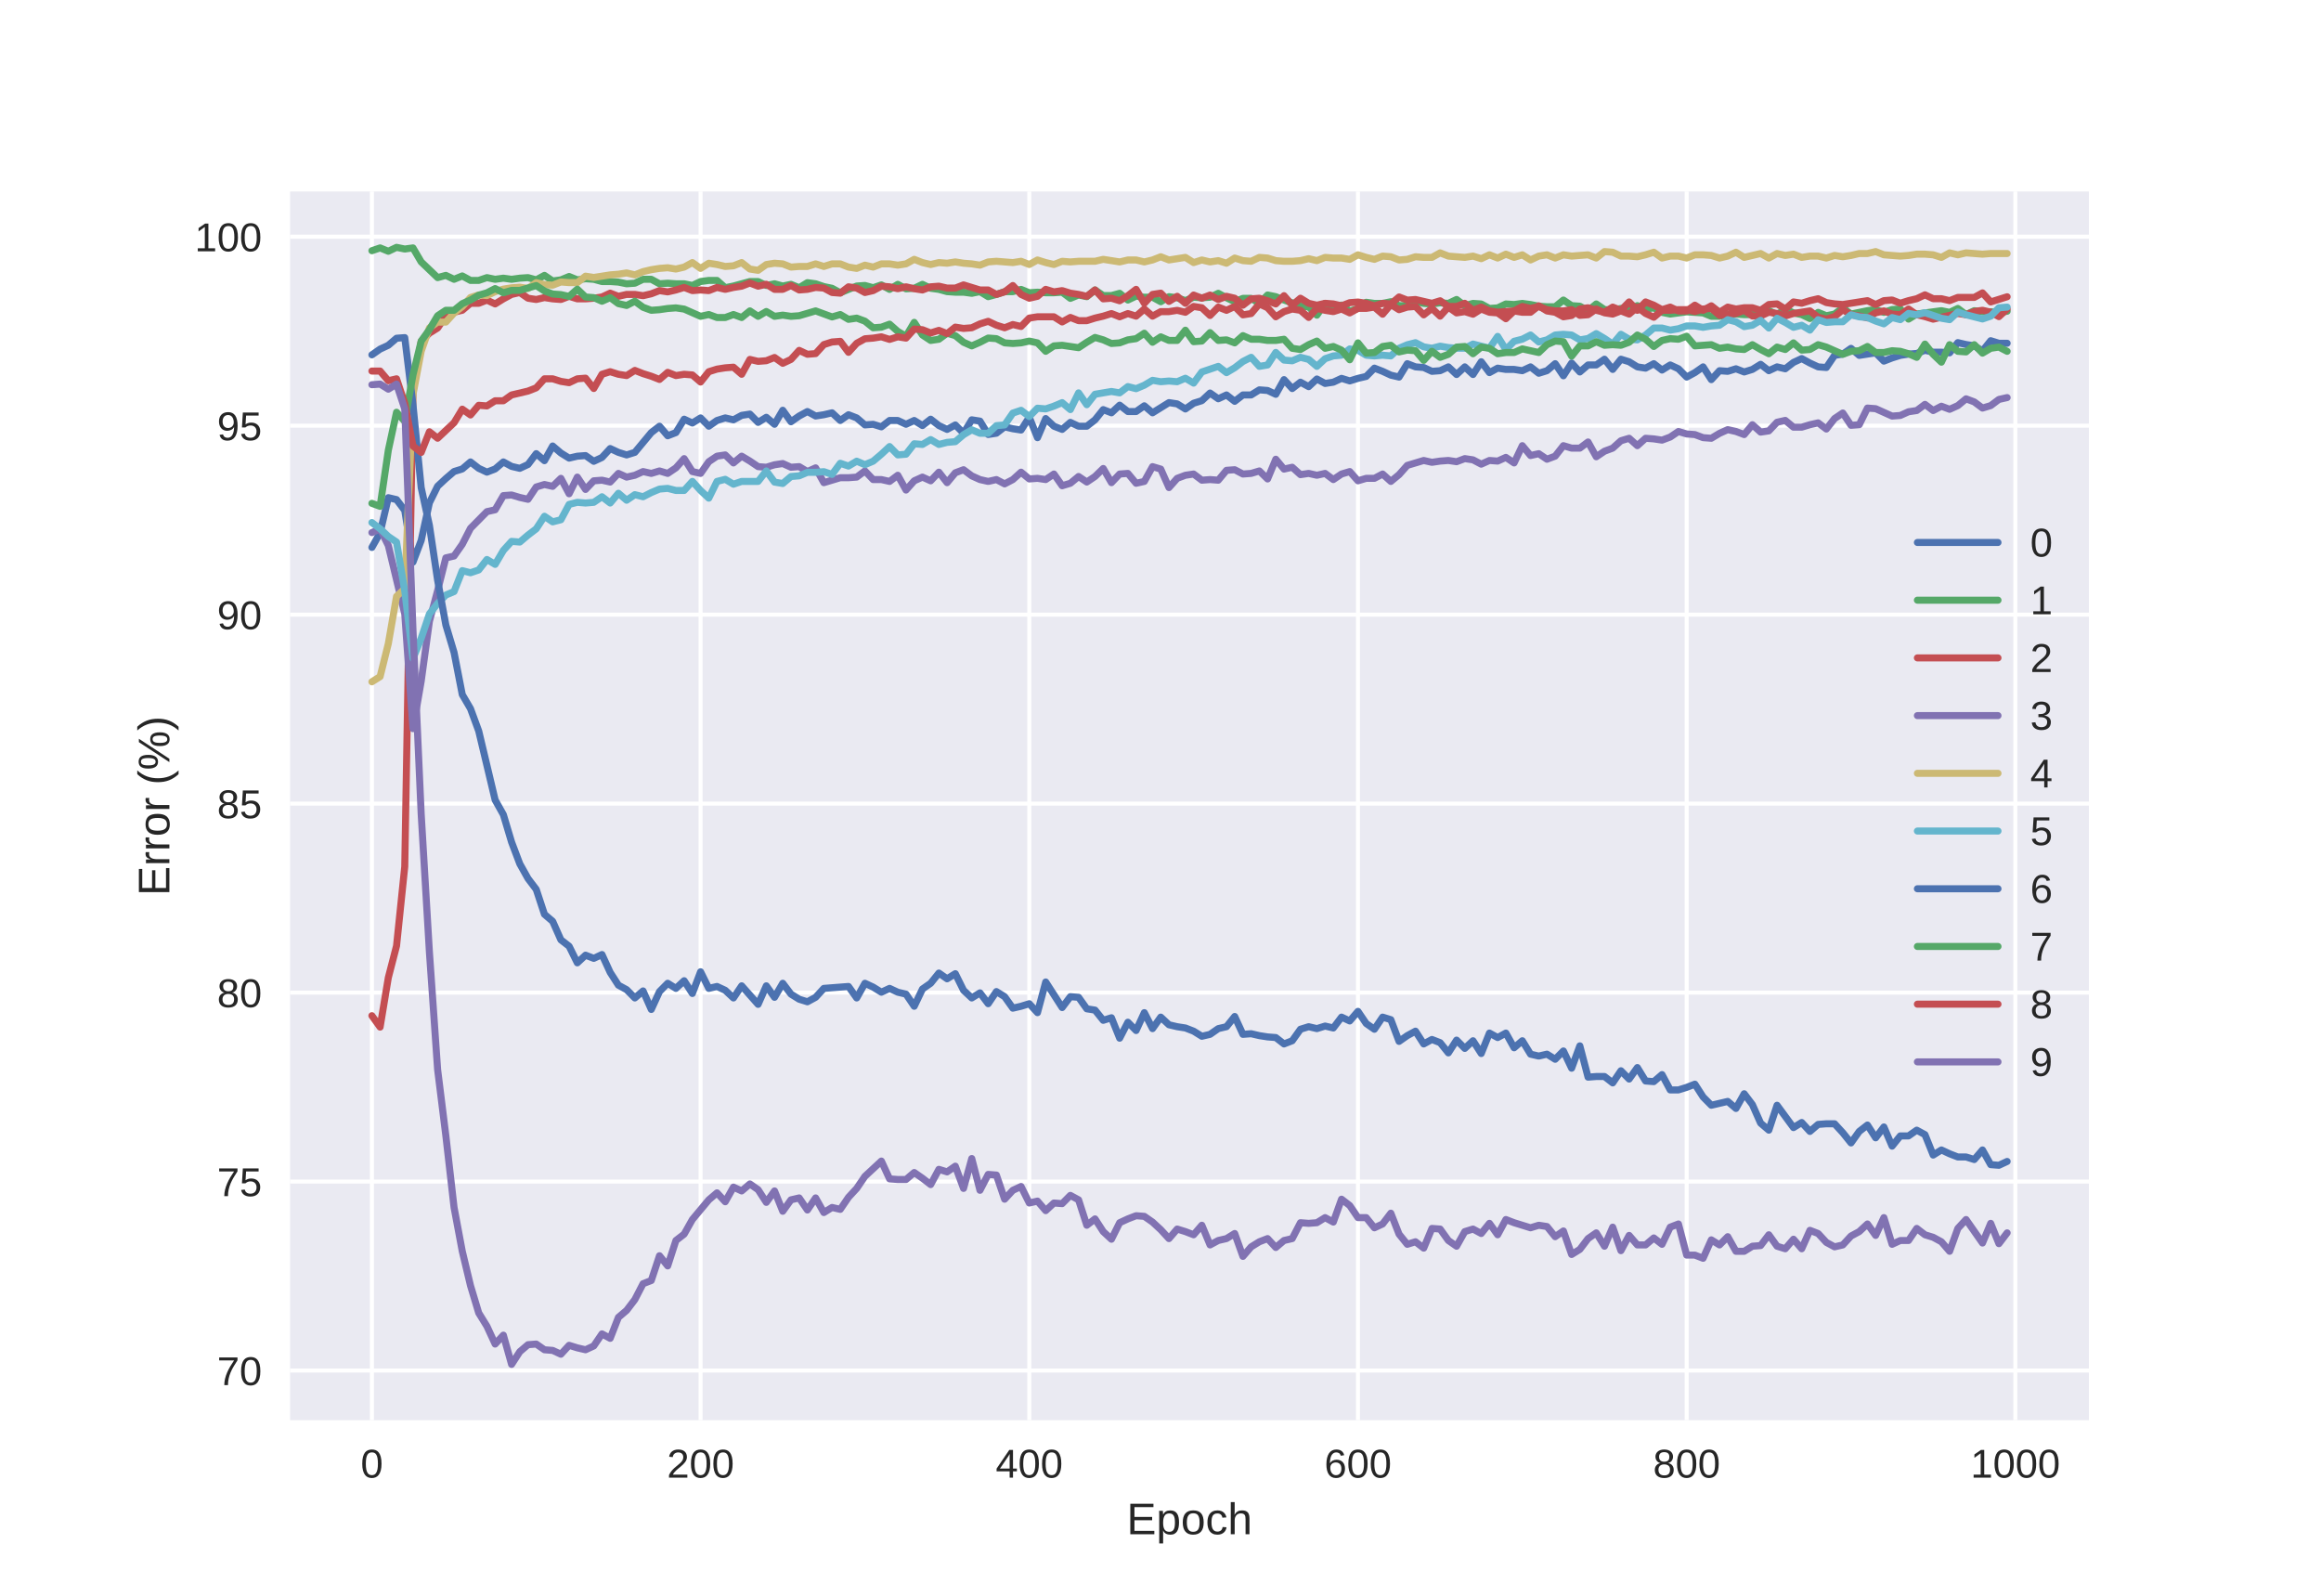 <?xml version="1.0" encoding="utf-8" standalone="no"?>
<!DOCTYPE svg PUBLIC "-//W3C//DTD SVG 1.1//EN"
  "http://www.w3.org/Graphics/SVG/1.1/DTD/svg11.dtd">
<!-- Created with matplotlib (http://matplotlib.org/) -->
<svg height="396pt" version="1.1" viewBox="0 0 576 396" width="576pt" xmlns="http://www.w3.org/2000/svg" xmlns:xlink="http://www.w3.org/1999/xlink">
 <defs>
  <style type="text/css">
*{stroke-linecap:butt;stroke-linejoin:round;}
  </style>
 </defs>
 <g id="figure_1">
  <g id="patch_1">
   <path d="M 0 396 
L 576 396 
L 576 0 
L 0 0 
z
" style="fill:#ffffff;"/>
  </g>
  <g id="axes_1">
   <g id="patch_2">
    <path d="M 72 352.44 
L 518.4 352.44 
L 518.4 47.52 
L 72 47.52 
z
" style="fill:#eaeaf2;"/>
   </g>
   <g id="matplotlib.axis_1">
    <g id="xtick_1">
     <g id="line2d_1">
      <path clip-path="url(#pf4e962ea95)" d="M 92.291 352.44 
L 92.291 47.52 
" style="fill:none;stroke:#ffffff;stroke-linecap:round;"/>
     </g>
     <g id="line2d_2"/>
     <g id="text_1">
      <!-- 0 -->
      <defs>
       <path d="M 51.703 34.422 
Q 51.703 24.516 49.828 17.75 
Q 47.953 10.984 44.703 6.812 
Q 41.453 2.641 37.062 0.828 
Q 32.672 -0.984 27.688 -0.984 
Q 22.656 -0.984 18.312 0.828 
Q 13.969 2.641 10.766 6.781 
Q 7.562 10.938 5.734 17.703 
Q 3.906 24.469 3.906 34.422 
Q 3.906 44.828 5.734 51.641 
Q 7.562 58.453 10.781 62.5 
Q 14.016 66.547 18.406 68.188 
Q 22.797 69.828 27.984 69.828 
Q 32.906 69.828 37.219 68.188 
Q 41.547 66.547 44.766 62.5 
Q 48 58.453 49.844 51.641 
Q 51.703 44.828 51.703 34.422 
z
M 42.781 34.422 
Q 42.781 42.625 41.797 48.062 
Q 40.828 53.516 38.922 56.766 
Q 37.016 60.016 34.25 61.359 
Q 31.5 62.703 27.984 62.703 
Q 24.266 62.703 21.438 61.328 
Q 18.609 59.969 16.672 56.719 
Q 14.75 53.469 13.766 48.016 
Q 12.797 42.578 12.797 34.422 
Q 12.797 26.516 13.797 21.094 
Q 14.797 15.672 16.719 12.375 
Q 18.656 9.078 21.438 7.641 
Q 24.219 6.203 27.781 6.203 
Q 31.25 6.203 34.031 7.641 
Q 36.812 9.078 38.734 12.375 
Q 40.672 15.672 41.719 21.094 
Q 42.781 26.516 42.781 34.422 
z
" id="LiberationSans-30"/>
      </defs>
      <g style="fill:#262626;" transform="translate(89.51 366.687)scale(0.1 -0.1)">
       <use xlink:href="#LiberationSans-30"/>
      </g>
     </g>
    </g>
    <g id="xtick_2">
     <g id="line2d_3">
      <path clip-path="url(#pf4e962ea95)" d="M 173.862 352.44 
L 173.862 47.52 
" style="fill:none;stroke:#ffffff;stroke-linecap:round;"/>
     </g>
     <g id="line2d_4"/>
     <g id="text_2">
      <!-- 200 -->
      <defs>
       <path d="M 5.031 0 
L 5.031 6.203 
Q 7.516 11.922 11.109 16.281 
Q 14.703 20.656 18.656 24.188 
Q 22.609 27.734 26.484 30.766 
Q 30.375 33.797 33.5 36.812 
Q 36.625 39.844 38.547 43.156 
Q 40.484 46.484 40.484 50.688 
Q 40.484 53.609 39.594 55.828 
Q 38.719 58.062 37.062 59.562 
Q 35.406 61.078 33.078 61.828 
Q 30.766 62.594 27.938 62.594 
Q 25.297 62.594 22.969 61.859 
Q 20.656 61.141 18.844 59.672 
Q 17.047 58.203 15.891 56.031 
Q 14.75 53.859 14.406 50.984 
L 5.422 51.812 
Q 5.859 55.516 7.469 58.781 
Q 9.078 62.062 11.906 64.531 
Q 14.75 67 18.719 68.406 
Q 22.703 69.828 27.938 69.828 
Q 33.062 69.828 37.062 68.609 
Q 41.062 67.391 43.812 64.984 
Q 46.578 62.594 48.047 59.078 
Q 49.516 55.562 49.516 50.984 
Q 49.516 47.516 48.266 44.391 
Q 47.016 41.266 44.938 38.422 
Q 42.875 35.594 40.141 32.953 
Q 37.406 30.328 34.422 27.812 
Q 31.453 25.297 28.422 22.828 
Q 25.391 20.359 22.719 17.859 
Q 20.062 15.375 17.969 12.812 
Q 15.875 10.25 14.703 7.469 
L 50.594 7.469 
L 50.594 0 
z
" id="LiberationSans-32"/>
      </defs>
      <g style="fill:#262626;" transform="translate(165.521 366.687)scale(0.1 -0.1)">
       <use xlink:href="#LiberationSans-32"/>
       <use x="55.615" xlink:href="#LiberationSans-30"/>
       <use x="111.23" xlink:href="#LiberationSans-30"/>
      </g>
     </g>
    </g>
    <g id="xtick_3">
     <g id="line2d_5">
      <path clip-path="url(#pf4e962ea95)" d="M 255.434 352.44 
L 255.434 47.52 
" style="fill:none;stroke:#ffffff;stroke-linecap:round;"/>
     </g>
     <g id="line2d_6"/>
     <g id="text_3">
      <!-- 400 -->
      <defs>
       <path d="M 43.016 15.578 
L 43.016 0 
L 34.719 0 
L 34.719 15.578 
L 2.297 15.578 
L 2.297 22.406 
L 33.797 68.797 
L 43.016 68.797 
L 43.016 22.516 
L 52.688 22.516 
L 52.688 15.578 
z
M 34.719 58.891 
Q 34.625 58.641 34.234 57.938 
Q 33.844 57.234 33.344 56.344 
Q 32.859 55.469 32.344 54.562 
Q 31.844 53.656 31.453 53.078 
L 13.812 27.094 
Q 13.578 26.703 13.109 26.062 
Q 12.641 25.438 12.156 24.781 
Q 11.672 24.125 11.172 23.484 
Q 10.688 22.859 10.406 22.516 
L 34.719 22.516 
z
" id="LiberationSans-34"/>
      </defs>
      <g style="fill:#262626;" transform="translate(247.092 366.687)scale(0.1 -0.1)">
       <use xlink:href="#LiberationSans-34"/>
       <use x="55.615" xlink:href="#LiberationSans-30"/>
       <use x="111.23" xlink:href="#LiberationSans-30"/>
      </g>
     </g>
    </g>
    <g id="xtick_4">
     <g id="line2d_7">
      <path clip-path="url(#pf4e962ea95)" d="M 337.005 352.44 
L 337.005 47.52 
" style="fill:none;stroke:#ffffff;stroke-linecap:round;"/>
     </g>
     <g id="line2d_8"/>
     <g id="text_4">
      <!-- 600 -->
      <defs>
       <path d="M 51.219 22.516 
Q 51.219 17.328 49.781 13 
Q 48.344 8.688 45.531 5.578 
Q 42.719 2.484 38.562 0.75 
Q 34.422 -0.984 29 -0.984 
Q 23 -0.984 18.5 1.312 
Q 14.016 3.609 11.031 7.922 
Q 8.062 12.25 6.562 18.531 
Q 5.078 24.812 5.078 32.812 
Q 5.078 42 6.766 48.922 
Q 8.453 55.859 11.625 60.5 
Q 14.797 65.141 19.359 67.484 
Q 23.922 69.828 29.688 69.828 
Q 33.203 69.828 36.281 69.094 
Q 39.359 68.359 41.875 66.719 
Q 44.391 65.094 46.281 62.406 
Q 48.188 59.719 49.312 55.812 
L 40.922 54.297 
Q 39.547 58.734 36.547 60.719 
Q 33.547 62.703 29.594 62.703 
Q 25.984 62.703 23.047 60.984 
Q 20.125 59.281 18.062 55.875 
Q 16.016 52.484 14.906 47.359 
Q 13.812 42.234 13.812 35.406 
Q 16.219 39.844 20.562 42.156 
Q 24.906 44.484 30.516 44.484 
Q 35.203 44.484 39.016 42.969 
Q 42.828 41.453 45.531 38.594 
Q 48.25 35.75 49.734 31.672 
Q 51.219 27.594 51.219 22.516 
z
M 42.281 22.125 
Q 42.281 25.688 41.406 28.562 
Q 40.531 31.453 38.766 33.469 
Q 37.016 35.5 34.422 36.594 
Q 31.844 37.703 28.422 37.703 
Q 26.031 37.703 23.578 36.984 
Q 21.141 36.281 19.156 34.688 
Q 17.188 33.109 15.938 30.516 
Q 14.703 27.938 14.703 24.219 
Q 14.703 20.406 15.672 17.109 
Q 16.656 13.812 18.484 11.375 
Q 20.312 8.938 22.891 7.516 
Q 25.484 6.109 28.719 6.109 
Q 31.891 6.109 34.406 7.203 
Q 36.922 8.297 38.672 10.375 
Q 40.438 12.453 41.359 15.422 
Q 42.281 18.406 42.281 22.125 
z
" id="LiberationSans-36"/>
      </defs>
      <g style="fill:#262626;" transform="translate(328.664 366.687)scale(0.1 -0.1)">
       <use xlink:href="#LiberationSans-36"/>
       <use x="55.615" xlink:href="#LiberationSans-30"/>
       <use x="111.23" xlink:href="#LiberationSans-30"/>
      </g>
     </g>
    </g>
    <g id="xtick_5">
     <g id="line2d_9">
      <path clip-path="url(#pf4e962ea95)" d="M 418.577 352.44 
L 418.577 47.52 
" style="fill:none;stroke:#ffffff;stroke-linecap:round;"/>
     </g>
     <g id="line2d_10"/>
     <g id="text_5">
      <!-- 800 -->
      <defs>
       <path d="M 51.266 19.188 
Q 51.266 14.797 49.875 11.109 
Q 48.484 7.422 45.625 4.734 
Q 42.781 2.047 38.328 0.531 
Q 33.891 -0.984 27.828 -0.984 
Q 21.781 -0.984 17.359 0.531 
Q 12.938 2.047 10.031 4.703 
Q 7.125 7.375 5.734 11.062 
Q 4.344 14.75 4.344 19.094 
Q 4.344 22.859 5.484 25.781 
Q 6.641 28.719 8.562 30.828 
Q 10.5 32.953 12.969 34.25 
Q 15.438 35.547 18.062 35.984 
L 18.062 36.188 
Q 15.188 36.859 12.906 38.375 
Q 10.641 39.891 9.094 42.016 
Q 7.562 44.141 6.75 46.719 
Q 5.953 49.312 5.953 52.203 
Q 5.953 55.812 7.344 59 
Q 8.734 62.203 11.469 64.625 
Q 14.203 67.047 18.25 68.438 
Q 22.312 69.828 27.641 69.828 
Q 33.25 69.828 37.375 68.406 
Q 41.5 67 44.203 64.578 
Q 46.922 62.156 48.234 58.938 
Q 49.562 55.719 49.562 52.094 
Q 49.562 49.266 48.75 46.672 
Q 47.953 44.094 46.406 41.969 
Q 44.875 39.844 42.594 38.344 
Q 40.328 36.859 37.359 36.281 
L 37.359 36.078 
Q 40.328 35.594 42.859 34.297 
Q 45.406 33.016 47.266 30.891 
Q 49.125 28.766 50.188 25.828 
Q 51.266 22.906 51.266 19.188 
z
M 40.438 51.609 
Q 40.438 54.203 39.766 56.344 
Q 39.109 58.5 37.594 60.031 
Q 36.078 61.578 33.641 62.422 
Q 31.203 63.281 27.641 63.281 
Q 24.172 63.281 21.781 62.422 
Q 19.391 61.578 17.844 60.031 
Q 16.312 58.5 15.625 56.344 
Q 14.938 54.203 14.938 51.609 
Q 14.938 49.562 15.469 47.406 
Q 16.016 45.266 17.422 43.5 
Q 18.844 41.75 21.328 40.625 
Q 23.828 39.5 27.734 39.5 
Q 31.891 39.5 34.406 40.625 
Q 36.922 41.75 38.25 43.5 
Q 39.594 45.266 40.016 47.406 
Q 40.438 49.562 40.438 51.609 
z
M 42.141 20.016 
Q 42.141 22.516 41.453 24.828 
Q 40.766 27.156 39.109 28.938 
Q 37.453 30.719 34.641 31.812 
Q 31.844 32.906 27.641 32.906 
Q 23.781 32.906 21.062 31.812 
Q 18.359 30.719 16.672 28.906 
Q 14.984 27.094 14.203 24.719 
Q 13.422 22.359 13.422 19.828 
Q 13.422 16.656 14.203 14.031 
Q 14.984 11.422 16.688 9.547 
Q 18.406 7.672 21.188 6.641 
Q 23.969 5.609 27.938 5.609 
Q 31.938 5.609 34.672 6.641 
Q 37.406 7.672 39.062 9.547 
Q 40.719 11.422 41.422 14.078 
Q 42.141 16.75 42.141 20.016 
z
" id="LiberationSans-38"/>
      </defs>
      <g style="fill:#262626;" transform="translate(410.235 366.687)scale(0.1 -0.1)">
       <use xlink:href="#LiberationSans-38"/>
       <use x="55.615" xlink:href="#LiberationSans-30"/>
       <use x="111.23" xlink:href="#LiberationSans-30"/>
      </g>
     </g>
    </g>
    <g id="xtick_6">
     <g id="line2d_11">
      <path clip-path="url(#pf4e962ea95)" d="M 500.148 352.44 
L 500.148 47.52 
" style="fill:none;stroke:#ffffff;stroke-linecap:round;"/>
     </g>
     <g id="line2d_12"/>
     <g id="text_6">
      <!-- 1000 -->
      <defs>
       <path d="M 7.625 0 
L 7.625 7.469 
L 25.141 7.469 
L 25.141 60.406 
L 9.625 49.312 
L 9.625 57.625 
L 25.875 68.797 
L 33.984 68.797 
L 33.984 7.469 
L 50.734 7.469 
L 50.734 0 
z
" id="LiberationSans-31"/>
      </defs>
      <g style="fill:#262626;" transform="translate(489.027 366.687)scale(0.1 -0.1)">
       <use xlink:href="#LiberationSans-31"/>
       <use x="55.615" xlink:href="#LiberationSans-30"/>
       <use x="111.23" xlink:href="#LiberationSans-30"/>
       <use x="166.846" xlink:href="#LiberationSans-30"/>
      </g>
     </g>
    </g>
    <g id="text_7">
     <!-- Epoch -->
     <defs>
      <path d="M 8.203 0 
L 8.203 68.797 
L 60.406 68.797 
L 60.406 61.188 
L 17.531 61.188 
L 17.531 39.109 
L 57.469 39.109 
L 57.469 31.594 
L 17.531 31.594 
L 17.531 7.625 
L 62.406 7.625 
L 62.406 0 
z
" id="LiberationSans-45"/>
      <path d="M 51.422 26.656 
Q 51.422 20.656 50.438 15.578 
Q 49.469 10.5 47.188 6.828 
Q 44.922 3.172 41.188 1.094 
Q 37.453 -0.984 31.984 -0.984 
Q 26.312 -0.984 22.062 1.172 
Q 17.828 3.328 15.578 8.203 
L 15.328 8.203 
Q 15.375 8.109 15.406 7.328 
Q 15.438 6.547 15.453 5.375 
Q 15.484 4.203 15.5 2.75 
Q 15.531 1.312 15.531 -0.094 
L 15.531 -20.75 
L 6.734 -20.75 
L 6.734 42.047 
Q 6.734 43.953 6.703 45.703 
Q 6.688 47.469 6.641 48.906 
Q 6.594 50.344 6.547 51.359 
Q 6.5 52.391 6.453 52.828 
L 14.938 52.828 
Q 14.984 52.688 15.062 51.797 
Q 15.141 50.922 15.203 49.672 
Q 15.281 48.438 15.359 47.016 
Q 15.438 45.609 15.438 44.344 
L 15.625 44.344 
Q 16.844 46.875 18.406 48.656 
Q 19.969 50.438 21.969 51.578 
Q 23.969 52.734 26.438 53.25 
Q 28.906 53.766 31.984 53.766 
Q 37.453 53.766 41.188 51.812 
Q 44.922 49.859 47.188 46.312 
Q 49.469 42.781 50.438 37.766 
Q 51.422 32.766 51.422 26.656 
z
M 42.188 26.469 
Q 42.188 31.344 41.594 35.156 
Q 41.016 38.969 39.578 41.594 
Q 38.141 44.234 35.734 45.594 
Q 33.344 46.969 29.734 46.969 
Q 26.812 46.969 24.219 46.141 
Q 21.625 45.312 19.703 42.969 
Q 17.781 40.625 16.656 36.5 
Q 15.531 32.375 15.531 25.781 
Q 15.531 20.172 16.453 16.281 
Q 17.391 12.406 19.172 10.016 
Q 20.953 7.625 23.578 6.562 
Q 26.219 5.516 29.641 5.516 
Q 33.297 5.516 35.719 6.922 
Q 38.141 8.344 39.578 11.031 
Q 41.016 13.719 41.594 17.594 
Q 42.188 21.484 42.188 26.469 
z
" id="LiberationSans-70"/>
      <path d="M 51.422 26.469 
Q 51.422 12.594 45.312 5.797 
Q 39.203 -0.984 27.594 -0.984 
Q 22.078 -0.984 17.719 0.672 
Q 13.375 2.344 10.375 5.766 
Q 7.375 9.188 5.781 14.328 
Q 4.203 19.484 4.203 26.469 
Q 4.203 53.812 27.875 53.812 
Q 34.031 53.812 38.5 52.094 
Q 42.969 50.391 45.828 46.969 
Q 48.688 43.562 50.047 38.422 
Q 51.422 33.297 51.422 26.469 
z
M 42.188 26.469 
Q 42.188 32.625 41.234 36.625 
Q 40.281 40.625 38.453 43.016 
Q 36.625 45.406 33.984 46.359 
Q 31.344 47.312 28.031 47.312 
Q 24.656 47.312 21.938 46.312 
Q 19.234 45.312 17.328 42.891 
Q 15.438 40.484 14.422 36.469 
Q 13.422 32.469 13.422 26.469 
Q 13.422 20.312 14.5 16.281 
Q 15.578 12.25 17.453 9.859 
Q 19.344 7.469 21.906 6.484 
Q 24.469 5.516 27.484 5.516 
Q 30.859 5.516 33.594 6.469 
Q 36.328 7.422 38.234 9.812 
Q 40.141 12.203 41.156 16.25 
Q 42.188 20.312 42.188 26.469 
z
" id="LiberationSans-6f"/>
      <path d="M 13.422 26.656 
Q 13.422 22.125 14.078 18.312 
Q 14.75 14.5 16.312 11.734 
Q 17.875 8.984 20.438 7.469 
Q 23 5.953 26.766 5.953 
Q 31.453 5.953 34.594 8.484 
Q 37.75 11.031 38.484 16.312 
L 47.359 15.719 
Q 46.922 12.453 45.453 9.422 
Q 44 6.391 41.484 4.094 
Q 38.969 1.812 35.344 0.406 
Q 31.734 -0.984 27 -0.984 
Q 20.797 -0.984 16.453 1.109 
Q 12.109 3.219 9.391 6.906 
Q 6.688 10.594 5.469 15.594 
Q 4.25 20.609 4.25 26.469 
Q 4.25 31.781 5.125 35.859 
Q 6 39.938 7.594 42.984 
Q 9.188 46.047 11.328 48.125 
Q 13.484 50.203 15.984 51.438 
Q 18.5 52.688 21.281 53.25 
Q 24.078 53.812 26.906 53.812 
Q 31.344 53.812 34.812 52.594 
Q 38.281 51.375 40.797 49.25 
Q 43.312 47.125 44.875 44.234 
Q 46.438 41.359 47.078 38.031 
L 38.031 37.359 
Q 37.359 41.75 34.562 44.328 
Q 31.781 46.922 26.656 46.922 
Q 22.906 46.922 20.391 45.672 
Q 17.875 44.438 16.312 41.922 
Q 14.75 39.406 14.078 35.594 
Q 13.422 31.781 13.422 26.656 
z
" id="LiberationSans-63"/>
      <path d="M 15.484 43.797 
Q 16.938 46.484 18.641 48.359 
Q 20.359 50.25 22.406 51.469 
Q 24.469 52.688 26.906 53.25 
Q 29.344 53.812 32.375 53.812 
Q 37.453 53.812 40.703 52.438 
Q 43.953 51.078 45.828 48.609 
Q 47.703 46.141 48.406 42.719 
Q 49.125 39.312 49.125 35.203 
L 49.125 0 
L 40.281 0 
L 40.281 33.5 
Q 40.281 36.859 39.859 39.391 
Q 39.453 41.938 38.281 43.625 
Q 37.109 45.312 34.953 46.156 
Q 32.812 47.016 29.391 47.016 
Q 26.266 47.016 23.75 45.891 
Q 21.234 44.781 19.453 42.719 
Q 17.672 40.672 16.688 37.734 
Q 15.719 34.812 15.719 31.156 
L 15.719 0 
L 6.938 0 
L 6.938 72.469 
L 15.719 72.469 
L 15.719 53.609 
Q 15.719 52 15.672 50.391 
Q 15.625 48.781 15.547 47.406 
Q 15.484 46.047 15.422 45.094 
Q 15.375 44.141 15.328 43.797 
z
" id="LiberationSans-68"/>
     </defs>
     <g style="fill:#262626;" transform="translate(279.606 380.733)scale(0.11 -0.11)">
      <use xlink:href="#LiberationSans-45"/>
      <use x="66.699" xlink:href="#LiberationSans-70"/>
      <use x="122.314" xlink:href="#LiberationSans-6f"/>
      <use x="177.93" xlink:href="#LiberationSans-63"/>
      <use x="227.93" xlink:href="#LiberationSans-68"/>
     </g>
    </g>
   </g>
   <g id="matplotlib.axis_2">
    <g id="ytick_1">
     <g id="line2d_13">
      <path clip-path="url(#pf4e962ea95)" d="M 72 340.109 
L 518.4 340.109 
" style="fill:none;stroke:#ffffff;stroke-linecap:round;"/>
     </g>
     <g id="line2d_14"/>
     <g id="text_8">
      <!-- 70 -->
      <defs>
       <path d="M 50.594 61.672 
Q 45.406 53.766 41.062 46.453 
Q 36.719 39.156 33.594 31.75 
Q 30.469 24.359 28.734 16.578 
Q 27 8.797 27 0 
L 17.828 0 
Q 17.828 8.25 19.781 16.188 
Q 21.734 24.125 25.047 31.766 
Q 28.375 39.406 32.766 46.781 
Q 37.156 54.156 42.094 61.328 
L 5.125 61.328 
L 5.125 68.797 
L 50.594 68.797 
z
" id="LiberationSans-37"/>
      </defs>
      <g style="fill:#262626;" transform="translate(53.878 343.733)scale(0.1 -0.1)">
       <use xlink:href="#LiberationSans-37"/>
       <use x="55.615" xlink:href="#LiberationSans-30"/>
      </g>
     </g>
    </g>
    <g id="ytick_2">
     <g id="line2d_15">
      <path clip-path="url(#pf4e962ea95)" d="M 72 293.214 
L 518.4 293.214 
" style="fill:none;stroke:#ffffff;stroke-linecap:round;"/>
     </g>
     <g id="line2d_16"/>
     <g id="text_9">
      <!-- 75 -->
      <defs>
       <path d="M 51.422 22.406 
Q 51.422 17.234 49.859 12.938 
Q 48.297 8.641 45.219 5.531 
Q 42.141 2.438 37.578 0.719 
Q 33.016 -0.984 27 -0.984 
Q 21.578 -0.984 17.547 0.281 
Q 13.531 1.562 10.734 3.781 
Q 7.953 6 6.312 8.984 
Q 4.688 11.969 4 15.375 
L 12.891 16.406 
Q 13.422 14.453 14.391 12.625 
Q 15.375 10.797 17.062 9.344 
Q 18.75 7.906 21.219 7.047 
Q 23.688 6.203 27.203 6.203 
Q 30.609 6.203 33.391 7.25 
Q 36.188 8.297 38.156 10.344 
Q 40.141 12.406 41.203 15.375 
Q 42.281 18.359 42.281 22.219 
Q 42.281 25.391 41.25 28.047 
Q 40.234 30.719 38.328 32.641 
Q 36.422 34.578 33.656 35.641 
Q 30.906 36.719 27.391 36.719 
Q 25.203 36.719 23.344 36.328 
Q 21.484 35.938 19.891 35.25 
Q 18.312 34.578 17.016 33.672 
Q 15.719 32.766 14.594 31.781 
L 6 31.781 
L 8.297 68.797 
L 47.406 68.797 
L 47.406 61.328 
L 16.312 61.328 
L 14.984 39.5 
Q 17.328 41.312 20.844 42.594 
Q 24.359 43.891 29.203 43.891 
Q 34.328 43.891 38.422 42.328 
Q 42.531 40.766 45.406 37.906 
Q 48.297 35.062 49.859 31.109 
Q 51.422 27.156 51.422 22.406 
z
" id="LiberationSans-35"/>
      </defs>
      <g style="fill:#262626;" transform="translate(53.878 296.837)scale(0.1 -0.1)">
       <use xlink:href="#LiberationSans-37"/>
       <use x="55.615" xlink:href="#LiberationSans-35"/>
      </g>
     </g>
    </g>
    <g id="ytick_3">
     <g id="line2d_17">
      <path clip-path="url(#pf4e962ea95)" d="M 72 246.318 
L 518.4 246.318 
" style="fill:none;stroke:#ffffff;stroke-linecap:round;"/>
     </g>
     <g id="line2d_18"/>
     <g id="text_10">
      <!-- 80 -->
      <g style="fill:#262626;" transform="translate(53.878 249.942)scale(0.1 -0.1)">
       <use xlink:href="#LiberationSans-38"/>
       <use x="55.615" xlink:href="#LiberationSans-30"/>
      </g>
     </g>
    </g>
    <g id="ytick_4">
     <g id="line2d_19">
      <path clip-path="url(#pf4e962ea95)" d="M 72 199.423 
L 518.4 199.423 
" style="fill:none;stroke:#ffffff;stroke-linecap:round;"/>
     </g>
     <g id="line2d_20"/>
     <g id="text_11">
      <!-- 85 -->
      <g style="fill:#262626;" transform="translate(53.878 203.046)scale(0.1 -0.1)">
       <use xlink:href="#LiberationSans-38"/>
       <use x="55.615" xlink:href="#LiberationSans-35"/>
      </g>
     </g>
    </g>
    <g id="ytick_5">
     <g id="line2d_21">
      <path clip-path="url(#pf4e962ea95)" d="M 72 152.528 
L 518.4 152.528 
" style="fill:none;stroke:#ffffff;stroke-linecap:round;"/>
     </g>
     <g id="line2d_22"/>
     <g id="text_12">
      <!-- 90 -->
      <defs>
       <path d="M 50.875 35.797 
Q 50.875 26.609 49.141 19.703 
Q 47.406 12.797 44.188 8.203 
Q 40.969 3.609 36.344 1.312 
Q 31.734 -0.984 25.984 -0.984 
Q 22.016 -0.984 18.844 -0.172 
Q 15.672 0.641 13.172 2.344 
Q 10.688 4.047 8.922 6.781 
Q 7.172 9.516 6.109 13.375 
L 14.5 14.703 
Q 15.875 10.25 18.781 8.172 
Q 21.688 6.109 26.125 6.109 
Q 29.688 6.109 32.641 7.781 
Q 35.594 9.469 37.672 12.844 
Q 39.75 16.219 40.922 21.297 
Q 42.094 26.375 42.188 33.203 
Q 41.156 30.906 39.375 29.094 
Q 37.594 27.297 35.328 26.047 
Q 33.062 24.812 30.422 24.141 
Q 27.781 23.484 25.094 23.484 
Q 20.406 23.484 16.625 25.172 
Q 12.844 26.859 10.203 29.875 
Q 7.562 32.906 6.125 37.172 
Q 4.688 41.453 4.688 46.688 
Q 4.688 52 6.219 56.297 
Q 7.766 60.594 10.688 63.594 
Q 13.625 66.609 17.891 68.219 
Q 22.172 69.828 27.594 69.828 
Q 39.062 69.828 44.969 61.328 
Q 50.875 52.828 50.875 35.797 
z
M 41.312 44.281 
Q 41.312 48.094 40.406 51.453 
Q 39.5 54.828 37.719 57.312 
Q 35.938 59.812 33.328 61.25 
Q 30.719 62.703 27.297 62.703 
Q 24.125 62.703 21.578 61.578 
Q 19.047 60.453 17.281 58.375 
Q 15.531 56.297 14.578 53.312 
Q 13.625 50.344 13.625 46.688 
Q 13.625 43.219 14.469 40.234 
Q 15.328 37.25 17.031 35.078 
Q 18.75 32.906 21.281 31.656 
Q 23.828 30.422 27.203 30.422 
Q 29.641 30.422 32.156 31.25 
Q 34.672 32.078 36.688 33.781 
Q 38.719 35.5 40.016 38.109 
Q 41.312 40.719 41.312 44.281 
z
" id="LiberationSans-39"/>
      </defs>
      <g style="fill:#262626;" transform="translate(53.878 156.151)scale(0.1 -0.1)">
       <use xlink:href="#LiberationSans-39"/>
       <use x="55.615" xlink:href="#LiberationSans-30"/>
      </g>
     </g>
    </g>
    <g id="ytick_6">
     <g id="line2d_23">
      <path clip-path="url(#pf4e962ea95)" d="M 72 105.632 
L 518.4 105.632 
" style="fill:none;stroke:#ffffff;stroke-linecap:round;"/>
     </g>
     <g id="line2d_24"/>
     <g id="text_13">
      <!-- 95 -->
      <g style="fill:#262626;" transform="translate(53.878 109.256)scale(0.1 -0.1)">
       <use xlink:href="#LiberationSans-39"/>
       <use x="55.615" xlink:href="#LiberationSans-35"/>
      </g>
     </g>
    </g>
    <g id="ytick_7">
     <g id="line2d_25">
      <path clip-path="url(#pf4e962ea95)" d="M 72 58.737 
L 518.4 58.737 
" style="fill:none;stroke:#ffffff;stroke-linecap:round;"/>
     </g>
     <g id="line2d_26"/>
     <g id="text_14">
      <!-- 100 -->
      <g style="fill:#262626;" transform="translate(48.317 62.36)scale(0.1 -0.1)">
       <use xlink:href="#LiberationSans-31"/>
       <use x="55.615" xlink:href="#LiberationSans-30"/>
       <use x="111.23" xlink:href="#LiberationSans-30"/>
      </g>
     </g>
    </g>
    <g id="text_15">
     <!-- Error (%) -->
     <defs>
      <path d="M 6.938 0 
L 6.938 40.531 
Q 6.938 42.188 6.906 43.922 
Q 6.891 45.656 6.828 47.266 
Q 6.781 48.875 6.734 50.281 
Q 6.688 51.703 6.641 52.828 
L 14.938 52.828 
Q 14.984 51.703 15.062 50.266 
Q 15.141 48.828 15.203 47.312 
Q 15.281 45.797 15.297 44.406 
Q 15.328 43.016 15.328 42.047 
L 15.531 42.047 
Q 16.453 45.062 17.5 47.281 
Q 18.562 49.516 19.969 50.953 
Q 21.391 52.391 23.344 53.094 
Q 25.297 53.812 28.078 53.812 
Q 29.156 53.812 30.125 53.641 
Q 31.109 53.469 31.641 53.328 
L 31.641 45.266 
Q 30.766 45.516 29.594 45.625 
Q 28.422 45.75 26.953 45.75 
Q 23.922 45.75 21.797 44.375 
Q 19.672 43.016 18.328 40.594 
Q 17 38.188 16.359 34.844 
Q 15.719 31.5 15.719 27.547 
L 15.719 0 
z
" id="LiberationSans-72"/>
      <path id="LiberationSans-20"/>
      <path d="M 6.203 25.984 
Q 6.203 32.766 7.219 38.969 
Q 8.25 45.172 10.438 50.875 
Q 12.641 56.594 16.062 61.953 
Q 19.484 67.328 24.219 72.469 
L 32.719 72.469 
Q 28.125 67.328 24.781 61.938 
Q 21.438 56.547 19.281 50.797 
Q 17.141 45.062 16.094 38.859 
Q 15.047 32.672 15.047 25.875 
Q 15.047 19.094 16.094 12.891 
Q 17.141 6.688 19.281 0.922 
Q 21.438 -4.828 24.781 -10.203 
Q 28.125 -15.578 32.719 -20.703 
L 24.219 -20.703 
Q 19.484 -15.578 16.062 -10.203 
Q 12.641 -4.828 10.438 0.875 
Q 8.25 6.594 7.219 12.766 
Q 6.203 18.953 6.203 25.781 
z
" id="LiberationSans-28"/>
      <path d="M 85.359 21.188 
Q 85.359 15.094 84.109 10.906 
Q 82.859 6.734 80.734 4.172 
Q 78.609 1.609 75.781 0.5 
Q 72.953 -0.594 69.734 -0.594 
Q 66.5 -0.594 63.688 0.5 
Q 60.891 1.609 58.812 4.141 
Q 56.734 6.688 55.531 10.859 
Q 54.344 15.047 54.344 21.188 
Q 54.344 27.688 55.516 31.938 
Q 56.688 36.188 58.781 38.703 
Q 60.891 41.219 63.75 42.219 
Q 66.609 43.219 69.922 43.219 
Q 73.141 43.219 75.953 42.219 
Q 78.766 41.219 80.828 38.703 
Q 82.906 36.188 84.125 31.938 
Q 85.359 27.688 85.359 21.188 
z
M 25.734 0 
L 18.172 0 
L 63.188 68.797 
L 70.844 68.797 
z
M 19.234 69.391 
Q 22.359 69.391 25.141 68.391 
Q 27.938 67.391 30.031 64.891 
Q 32.125 62.406 33.312 58.203 
Q 34.516 54 34.516 47.609 
Q 34.516 41.453 33.297 37.25 
Q 32.078 33.062 30 30.438 
Q 27.938 27.828 25.094 26.703 
Q 22.266 25.594 19.047 25.594 
Q 15.766 25.594 12.938 26.703 
Q 10.109 27.828 8.031 30.422 
Q 5.953 33.016 4.75 37.203 
Q 3.562 41.406 3.562 47.609 
Q 3.562 54 4.75 58.203 
Q 5.953 62.406 8.047 64.891 
Q 10.156 67.391 13.031 68.391 
Q 15.922 69.391 19.234 69.391 
z
M 78.125 21.188 
Q 78.125 26.031 77.578 29.219 
Q 77.047 32.422 76 34.328 
Q 74.953 36.234 73.406 37.016 
Q 71.875 37.797 69.922 37.797 
Q 67.875 37.797 66.312 36.984 
Q 64.75 36.188 63.672 34.281 
Q 62.594 32.375 62.062 29.172 
Q 61.531 25.984 61.531 21.188 
Q 61.531 16.547 62.078 13.422 
Q 62.641 10.297 63.688 8.375 
Q 64.75 6.453 66.281 5.609 
Q 67.828 4.781 69.828 4.781 
Q 71.734 4.781 73.266 5.609 
Q 74.812 6.453 75.875 8.375 
Q 76.953 10.297 77.531 13.422 
Q 78.125 16.547 78.125 21.188 
z
M 27.344 47.609 
Q 27.344 52.391 26.797 55.562 
Q 26.266 58.734 25.234 60.641 
Q 24.219 62.547 22.703 63.328 
Q 21.188 64.109 19.234 64.109 
Q 17.141 64.109 15.547 63.297 
Q 13.969 62.5 12.891 60.594 
Q 11.812 58.688 11.281 55.516 
Q 10.75 52.344 10.75 47.609 
Q 10.75 42.969 11.297 39.797 
Q 11.859 36.625 12.906 34.688 
Q 13.969 32.766 15.531 31.938 
Q 17.094 31.109 19.141 31.109 
Q 21 31.109 22.516 31.938 
Q 24.031 32.766 25.094 34.688 
Q 26.172 36.625 26.75 39.797 
Q 27.344 42.969 27.344 47.609 
z
" id="LiberationSans-25"/>
      <path d="M 27.094 25.781 
Q 27.094 18.953 26.062 12.766 
Q 25.047 6.594 22.844 0.875 
Q 20.656 -4.828 17.234 -10.203 
Q 13.812 -15.578 9.078 -20.703 
L 0.594 -20.703 
Q 5.172 -15.578 8.516 -10.203 
Q 11.859 -4.828 14 0.922 
Q 16.156 6.688 17.203 12.891 
Q 18.266 19.094 18.266 25.875 
Q 18.266 32.672 17.203 38.859 
Q 16.156 45.062 14 50.797 
Q 11.859 56.547 8.516 61.938 
Q 5.172 67.328 0.594 72.469 
L 9.078 72.469 
Q 13.812 67.328 17.234 61.953 
Q 20.656 56.594 22.844 50.875 
Q 25.047 45.172 26.062 38.969 
Q 27.094 32.766 27.094 25.984 
z
" id="LiberationSans-29"/>
     </defs>
     <g style="fill:#262626;" transform="translate(42.035 222.282)rotate(-90)scale(0.11 -0.11)">
      <use xlink:href="#LiberationSans-45"/>
      <use x="66.699" xlink:href="#LiberationSans-72"/>
      <use x="100" xlink:href="#LiberationSans-72"/>
      <use x="133.301" xlink:href="#LiberationSans-6f"/>
      <use x="188.916" xlink:href="#LiberationSans-72"/>
      <use x="222.217" xlink:href="#LiberationSans-20"/>
      <use x="250" xlink:href="#LiberationSans-28"/>
      <use x="283.301" xlink:href="#LiberationSans-25"/>
      <use x="372.217" xlink:href="#LiberationSans-29"/>
     </g>
    </g>
   </g>
   <g id="line2d_27">
    <path clip-path="url(#pf4e962ea95)" d="M 92.291 135.853 
L 94.33 132.211 
L 96.369 123.502 
L 98.409 123.977 
L 100.448 126.669 
L 102.487 139.495 
L 104.527 134.112 
L 106.566 124.769 
L 108.605 120.652 
L 110.644 118.752 
L 112.684 117.01 
L 114.723 116.376 
L 116.762 114.634 
L 118.802 116.218 
L 120.841 117.168 
L 122.88 116.376 
L 124.92 114.634 
L 126.959 115.743 
L 128.998 116.218 
L 131.037 115.268 
L 133.077 112.576 
L 135.116 114.318 
L 137.155 110.676 
L 139.195 112.418 
L 141.234 113.684 
L 143.273 113.209 
L 145.312 113.051 
L 147.352 114.476 
L 149.391 113.526 
L 151.43 111.309 
L 153.47 112.259 
L 155.509 112.893 
L 157.548 112.259 
L 161.627 107.35 
L 163.666 105.767 
L 165.705 108.142 
L 167.745 107.35 
L 169.784 104.025 
L 171.823 104.975 
L 173.862 103.708 
L 175.902 105.767 
L 177.941 104.342 
L 179.98 103.708 
L 182.02 104.183 
L 184.059 103.075 
L 186.098 102.758 
L 188.137 104.817 
L 190.177 103.55 
L 192.216 105.292 
L 194.255 101.808 
L 196.295 104.658 
L 198.334 103.233 
L 200.373 102.125 
L 202.412 103.233 
L 204.452 102.917 
L 206.491 102.441 
L 208.53 104.342 
L 210.57 102.917 
L 212.609 103.708 
L 214.648 105.45 
L 216.687 105.292 
L 218.727 105.925 
L 220.766 104.342 
L 222.805 104.342 
L 224.845 105.292 
L 226.884 104.342 
L 228.923 105.608 
L 230.962 104.025 
L 233.002 105.608 
L 235.041 106.559 
L 237.08 105.45 
L 239.12 107.509 
L 241.159 104.183 
L 243.198 104.5 
L 245.237 107.825 
L 247.277 107.509 
L 249.316 105.925 
L 251.355 106.4 
L 253.395 106.717 
L 255.434 103.55 
L 257.473 108.617 
L 259.512 103.867 
L 261.552 105.767 
L 263.591 106.559 
L 265.63 104.817 
L 267.67 105.767 
L 269.709 105.767 
L 271.748 104.183 
L 273.787 101.65 
L 275.827 102.441 
L 277.866 100.541 
L 279.905 102.125 
L 281.945 102.125 
L 283.984 100.7 
L 286.023 102.441 
L 290.102 99.908 
L 292.141 100.225 
L 294.18 101.491 
L 296.22 100.066 
L 298.259 99.433 
L 300.298 97.533 
L 302.338 98.958 
L 304.377 98.008 
L 306.416 99.591 
L 308.455 98.008 
L 310.495 98.008 
L 312.534 96.741 
L 314.573 96.899 
L 316.613 97.849 
L 318.652 94.207 
L 320.691 96.424 
L 322.73 94.841 
L 324.77 95.949 
L 326.809 94.049 
L 328.848 95.157 
L 330.888 94.841 
L 332.927 93.891 
L 334.966 94.524 
L 337.005 93.891 
L 339.045 93.416 
L 341.084 91.357 
L 343.123 92.149 
L 345.163 93.099 
L 347.202 93.574 
L 349.241 90.249 
L 351.28 91.04 
L 353.32 91.199 
L 355.359 92.149 
L 357.398 91.99 
L 359.438 91.04 
L 361.477 92.94 
L 363.516 91.04 
L 365.555 92.94 
L 367.595 89.773 
L 369.634 92.465 
L 371.673 91.357 
L 373.713 91.674 
L 375.752 91.674 
L 377.791 91.99 
L 379.83 91.04 
L 381.87 92.624 
L 383.909 91.99 
L 385.948 90.249 
L 387.988 93.257 
L 390.027 90.09 
L 392.066 92.307 
L 394.105 90.565 
L 396.145 90.565 
L 398.184 89.14 
L 400.223 91.674 
L 402.263 89.14 
L 404.302 89.773 
L 406.341 91.04 
L 408.38 91.357 
L 410.42 90.249 
L 412.459 91.832 
L 414.498 90.565 
L 416.538 91.515 
L 418.577 93.574 
L 420.616 92.465 
L 422.655 91.04 
L 424.695 94.207 
L 426.734 91.99 
L 428.773 92.149 
L 430.813 91.515 
L 432.852 92.307 
L 434.891 91.674 
L 436.93 90.407 
L 438.97 91.99 
L 441.009 91.04 
L 443.048 91.515 
L 445.088 89.932 
L 447.127 88.982 
L 449.166 90.09 
L 451.205 91.04 
L 453.245 91.199 
L 455.284 88.19 
L 457.323 87.873 
L 459.363 86.448 
L 461.402 88.19 
L 465.48 87.557 
L 467.52 89.615 
L 469.559 88.823 
L 471.598 88.19 
L 473.638 87.873 
L 475.677 87.715 
L 477.716 86.923 
L 479.756 87.398 
L 481.795 87.398 
L 483.834 87.557 
L 485.873 85.023 
L 487.913 85.498 
L 489.952 85.815 
L 491.991 87.082 
L 494.031 84.548 
L 496.07 85.181 
L 498.109 85.181 
L 498.109 85.181 
" style="fill:none;stroke:#4c72b0;stroke-linecap:round;stroke-width:1.75;"/>
   </g>
   <g id="line2d_28">
    <path clip-path="url(#pf4e962ea95)" d="M 92.291 62.215 
L 94.33 61.519 
L 96.369 62.354 
L 98.409 61.38 
L 100.448 61.797 
L 102.487 61.519 
L 104.527 64.997 
L 108.605 68.892 
L 110.644 68.336 
L 112.684 69.31 
L 114.723 68.475 
L 116.762 69.588 
L 118.802 69.588 
L 120.841 68.892 
L 122.88 69.31 
L 124.92 69.031 
L 126.959 69.31 
L 128.998 69.031 
L 131.037 68.892 
L 133.077 69.449 
L 135.116 68.336 
L 137.155 69.727 
L 139.195 69.449 
L 141.234 68.614 
L 143.273 69.449 
L 145.312 69.17 
L 147.352 69.31 
L 149.391 69.866 
L 151.43 69.866 
L 153.47 70.005 
L 155.509 70.422 
L 157.548 70.283 
L 159.587 69.31 
L 161.627 69.31 
L 163.666 70.422 
L 165.705 70.283 
L 167.745 70.422 
L 169.784 70.422 
L 171.823 70.84 
L 173.862 69.866 
L 175.902 69.588 
L 177.941 69.588 
L 179.98 71.396 
L 182.02 70.979 
L 186.098 69.866 
L 188.137 69.866 
L 190.177 70.84 
L 192.216 70.422 
L 194.255 70.979 
L 196.295 70.562 
L 198.334 71.396 
L 200.373 70.144 
L 202.412 70.422 
L 204.452 71.118 
L 206.491 71.535 
L 208.53 72.648 
L 212.609 70.979 
L 214.648 70.84 
L 216.687 71.396 
L 218.727 70.701 
L 220.766 71.814 
L 222.805 70.562 
L 224.845 71.674 
L 226.884 71.535 
L 228.923 70.562 
L 230.962 71.535 
L 233.002 71.814 
L 235.041 72.37 
L 237.08 72.509 
L 239.12 72.509 
L 241.159 72.787 
L 243.198 72.37 
L 245.237 73.622 
L 247.277 73.066 
L 249.316 72.37 
L 251.355 72.37 
L 253.395 71.814 
L 255.434 72.648 
L 257.473 72.509 
L 259.512 72.648 
L 261.552 72.648 
L 263.591 72.509 
L 265.63 74.039 
L 267.67 73.205 
L 269.709 73.622 
L 271.748 71.953 
L 273.787 73.344 
L 275.827 73.344 
L 277.866 72.787 
L 279.905 74.457 
L 281.945 73.483 
L 283.984 73.761 
L 286.023 73.761 
L 288.062 74.874 
L 290.102 73.622 
L 292.141 73.9 
L 294.18 74.596 
L 296.22 73.761 
L 298.259 73.9 
L 300.298 73.761 
L 302.338 72.787 
L 304.377 73.9 
L 306.416 74.874 
L 308.455 74.039 
L 310.495 74.039 
L 312.534 75.291 
L 314.573 73.205 
L 316.613 73.622 
L 318.652 74.457 
L 320.691 75.152 
L 322.73 75.987 
L 324.77 76.126 
L 326.809 78.213 
L 328.848 75.291 
L 330.888 76.126 
L 332.927 75.709 
L 334.966 77.239 
L 337.005 76.543 
L 339.045 75.013 
L 341.084 75.291 
L 343.123 75.291 
L 345.163 74.874 
L 347.202 75.848 
L 349.241 75.848 
L 351.28 74.735 
L 353.32 75.291 
L 355.359 75.431 
L 357.398 75.152 
L 359.438 75.291 
L 361.477 74.318 
L 363.516 75.848 
L 365.555 75.291 
L 367.595 75.431 
L 369.634 76.543 
L 371.673 76.404 
L 373.713 75.431 
L 375.752 75.57 
L 377.791 75.291 
L 379.83 75.57 
L 381.87 75.987 
L 383.909 76.126 
L 385.948 76.126 
L 387.988 74.457 
L 390.027 75.848 
L 392.066 75.987 
L 394.105 77.1 
L 396.145 75.431 
L 398.184 76.822 
L 400.223 76.961 
L 402.263 76.543 
L 404.302 76.822 
L 406.341 75.848 
L 408.38 76.683 
L 410.42 76.404 
L 412.459 77.517 
L 414.498 77.935 
L 418.577 77.378 
L 422.655 77.656 
L 424.695 78.491 
L 426.734 78.491 
L 428.773 78.074 
L 430.813 77.935 
L 432.852 78.074 
L 434.891 78.074 
L 436.93 77.239 
L 438.97 77.1 
L 441.009 78.074 
L 443.048 76.683 
L 445.088 77.656 
L 447.127 78.074 
L 449.166 79.048 
L 451.205 77.517 
L 453.245 78.352 
L 455.284 77.935 
L 457.323 76.404 
L 459.363 77.935 
L 463.441 77.1 
L 465.48 76.822 
L 467.52 77.517 
L 469.559 76.822 
L 471.598 76.683 
L 473.638 79.187 
L 475.677 77.935 
L 481.795 77.1 
L 483.834 77.517 
L 485.873 76.543 
L 487.913 78.074 
L 489.952 77.1 
L 491.991 77.378 
L 494.031 77.378 
L 496.07 77.517 
L 498.109 77.239 
L 498.109 77.239 
" style="fill:none;stroke:#55a868;stroke-linecap:round;stroke-width:1.75;"/>
   </g>
   <g id="line2d_29">
    <path clip-path="url(#pf4e962ea95)" d="M 92.291 252.049 
L 94.33 254.882 
L 96.369 242.603 
L 98.409 234.732 
L 100.448 215.055 
L 102.487 97.147 
L 104.527 84.711 
L 106.566 82.665 
L 108.605 81.405 
L 110.644 78.414 
L 112.684 77.47 
L 114.723 76.998 
L 116.762 75.266 
L 118.802 75.266 
L 120.841 74.479 
L 122.88 75.423 
L 124.92 74.164 
L 126.959 73.062 
L 128.998 72.59 
L 131.037 74.007 
L 133.077 74.321 
L 135.116 73.849 
L 137.155 74.164 
L 139.195 74.321 
L 141.234 73.534 
L 143.273 74.164 
L 145.312 74.164 
L 147.352 74.007 
L 149.391 73.692 
L 151.43 72.747 
L 153.47 73.534 
L 155.509 73.062 
L 157.548 73.062 
L 159.587 73.377 
L 161.627 72.905 
L 163.666 72.118 
L 165.705 72.432 
L 167.745 71.96 
L 169.784 71.33 
L 171.823 72.118 
L 173.862 71.96 
L 175.902 72.118 
L 177.941 71.33 
L 179.98 71.803 
L 182.02 71.33 
L 184.059 71.016 
L 186.098 70.228 
L 188.137 71.016 
L 190.177 70.543 
L 192.216 71.803 
L 194.255 71.803 
L 196.295 70.858 
L 198.334 71.96 
L 200.373 71.803 
L 202.412 71.33 
L 204.452 71.488 
L 206.491 72.59 
L 208.53 72.747 
L 210.57 71.173 
L 212.609 71.488 
L 214.648 72.59 
L 216.687 72.118 
L 218.727 71.016 
L 220.766 71.173 
L 222.805 71.645 
L 224.845 71.173 
L 226.884 71.645 
L 228.923 71.96 
L 230.962 71.173 
L 233.002 71.016 
L 235.041 71.488 
L 237.08 71.488 
L 239.12 70.701 
L 243.198 71.96 
L 245.237 71.96 
L 247.277 73.062 
L 249.316 72.432 
L 251.355 70.858 
L 253.395 73.062 
L 255.434 74.007 
L 257.473 73.534 
L 259.512 71.803 
L 261.552 72.432 
L 263.591 72.118 
L 265.63 72.747 
L 267.67 73.062 
L 269.709 73.534 
L 271.748 71.96 
L 273.787 74.164 
L 275.827 74.007 
L 277.866 74.636 
L 279.905 73.377 
L 281.945 71.803 
L 283.984 75.266 
L 286.023 73.062 
L 288.062 72.747 
L 290.102 74.794 
L 292.141 73.534 
L 294.18 75.266 
L 296.22 73.219 
L 298.259 74.007 
L 300.298 73.219 
L 302.338 74.321 
L 304.377 73.534 
L 306.416 74.007 
L 308.455 75.738 
L 310.495 74.164 
L 312.534 74.007 
L 314.573 74.636 
L 316.613 75.423 
L 318.652 73.377 
L 320.691 75.738 
L 322.73 74.007 
L 324.77 75.266 
L 326.809 75.738 
L 328.848 75.266 
L 330.888 75.423 
L 332.927 75.896 
L 334.966 75.109 
L 337.005 74.951 
L 339.045 75.266 
L 341.084 75.896 
L 343.123 75.266 
L 345.163 75.423 
L 347.202 73.692 
L 349.241 74.479 
L 351.28 74.321 
L 355.359 75.266 
L 357.398 74.636 
L 359.438 76.053 
L 361.477 76.053 
L 363.516 75.266 
L 365.555 76.998 
L 367.595 76.21 
L 369.634 77.155 
L 371.673 77.47 
L 375.752 77.155 
L 377.791 76.053 
L 379.83 76.525 
L 381.87 76.053 
L 383.909 76.84 
L 385.948 77.155 
L 387.988 77.155 
L 390.027 76.84 
L 392.066 78.257 
L 394.105 78.099 
L 396.145 76.683 
L 398.184 77.627 
L 400.223 77.942 
L 402.263 77.155 
L 404.302 77.942 
L 406.341 76.21 
L 408.38 77.785 
L 410.42 78.729 
L 412.459 76.998 
L 414.498 76.998 
L 416.538 76.84 
L 418.577 76.84 
L 420.616 77.312 
L 422.655 76.683 
L 424.695 76.525 
L 426.734 78.257 
L 428.773 78.099 
L 430.813 77.785 
L 432.852 76.998 
L 434.891 78.414 
L 436.93 78.414 
L 438.97 77.47 
L 441.009 77.785 
L 443.048 78.414 
L 445.088 77.785 
L 449.166 77.155 
L 451.205 78.729 
L 453.245 79.201 
L 455.284 78.572 
L 457.323 76.84 
L 459.363 78.099 
L 461.402 78.414 
L 463.441 78.887 
L 465.48 77.627 
L 467.52 77.155 
L 469.559 77.942 
L 471.598 78.099 
L 473.638 76.683 
L 475.677 78.099 
L 477.716 78.572 
L 479.756 79.201 
L 485.873 77.785 
L 487.913 78.099 
L 489.952 77.312 
L 491.991 76.998 
L 494.031 77.47 
L 496.07 78.572 
L 498.109 76.683 
L 498.109 76.683 
" style="fill:none;stroke:#c44e52;stroke-linecap:round;stroke-width:1.75;"/>
   </g>
   <g id="line2d_30">
    <path clip-path="url(#pf4e962ea95)" d="M 92.291 132.166 
L 94.33 131.248 
L 96.369 135.379 
L 100.448 152.359 
L 102.487 180.813 
L 104.527 169.034 
L 106.566 154.195 
L 108.605 146.546 
L 110.644 138.438 
L 112.684 137.979 
L 114.723 135.073 
L 116.762 131.095 
L 120.841 126.965 
L 122.88 126.506 
L 124.92 122.988 
L 126.959 122.835 
L 128.998 123.447 
L 131.037 123.905 
L 133.077 120.846 
L 135.116 120.234 
L 137.155 120.693 
L 139.195 118.704 
L 141.234 122.529 
L 143.273 118.398 
L 145.312 121.458 
L 147.352 119.316 
L 149.391 119.163 
L 151.43 119.622 
L 153.47 117.48 
L 155.509 118.398 
L 157.548 117.939 
L 159.587 117.021 
L 161.627 117.48 
L 163.666 116.868 
L 165.705 117.48 
L 167.745 116.104 
L 169.784 113.809 
L 171.823 117.021 
L 173.862 117.48 
L 175.902 114.574 
L 177.941 113.197 
L 179.98 112.891 
L 182.02 114.88 
L 184.059 113.197 
L 186.098 114.421 
L 188.137 115.798 
L 190.177 115.951 
L 192.216 115.339 
L 194.255 115.033 
L 196.295 115.951 
L 198.334 115.798 
L 200.373 117.021 
L 202.412 116.104 
L 204.452 119.775 
L 208.53 118.551 
L 210.57 118.551 
L 212.609 118.398 
L 214.648 116.868 
L 216.687 119.01 
L 218.727 119.01 
L 220.766 119.469 
L 222.805 117.939 
L 224.845 121.611 
L 226.884 119.316 
L 228.923 118.398 
L 230.962 119.316 
L 233.002 117.174 
L 235.041 119.775 
L 237.08 117.327 
L 239.12 116.563 
L 241.159 118.092 
L 243.198 119.01 
L 245.237 119.469 
L 247.277 119.01 
L 249.316 120.081 
L 251.355 119.01 
L 253.395 117.174 
L 255.434 118.857 
L 257.473 118.704 
L 259.512 119.01 
L 261.552 117.633 
L 263.591 120.54 
L 265.63 119.928 
L 267.67 118.245 
L 269.709 119.622 
L 271.748 118.245 
L 273.787 116.257 
L 275.827 119.775 
L 277.866 117.633 
L 279.905 117.48 
L 281.945 119.928 
L 283.984 119.469 
L 286.023 115.798 
L 288.062 116.41 
L 290.102 120.999 
L 292.141 118.704 
L 294.18 117.939 
L 296.22 117.633 
L 298.259 119.163 
L 300.298 119.01 
L 302.338 119.163 
L 304.377 116.715 
L 306.416 116.563 
L 308.455 117.633 
L 310.495 117.48 
L 312.534 116.868 
L 314.573 118.857 
L 316.613 113.962 
L 318.652 116.41 
L 320.691 115.951 
L 322.73 117.786 
L 324.77 117.48 
L 326.809 117.939 
L 328.848 117.48 
L 330.888 119.01 
L 332.927 117.633 
L 334.966 117.021 
L 337.005 119.316 
L 339.045 118.704 
L 341.084 118.704 
L 343.123 117.633 
L 345.163 119.469 
L 347.202 117.786 
L 349.241 115.492 
L 353.32 114.268 
L 355.359 114.727 
L 357.398 114.421 
L 359.438 114.268 
L 361.477 114.574 
L 363.516 113.809 
L 365.555 114.115 
L 367.595 115.186 
L 369.634 114.268 
L 371.673 114.421 
L 373.713 113.503 
L 375.752 114.88 
L 377.791 110.596 
L 379.83 113.044 
L 381.87 112.585 
L 383.909 113.962 
L 385.948 113.197 
L 387.988 110.596 
L 390.027 111.208 
L 392.066 111.208 
L 394.105 109.679 
L 396.145 113.35 
L 398.184 111.973 
L 400.223 111.208 
L 402.263 109.373 
L 404.302 108.761 
L 406.341 110.596 
L 408.38 108.761 
L 410.42 108.914 
L 412.459 109.22 
L 414.498 108.455 
L 416.538 107.078 
L 418.577 107.69 
L 420.616 107.843 
L 422.655 108.608 
L 424.695 108.761 
L 426.734 107.537 
L 428.773 106.619 
L 430.813 107.078 
L 432.852 107.843 
L 434.891 105.395 
L 436.93 107.231 
L 438.97 106.925 
L 441.009 104.783 
L 443.048 104.324 
L 445.088 106.007 
L 447.127 106.007 
L 449.166 105.395 
L 451.205 104.936 
L 453.245 106.466 
L 455.284 103.865 
L 457.323 102.489 
L 459.363 105.548 
L 461.402 105.395 
L 463.441 101.265 
L 465.48 101.418 
L 469.559 103.253 
L 471.598 103.1 
L 473.638 102.183 
L 475.677 101.877 
L 477.716 100.347 
L 479.756 101.877 
L 481.795 100.806 
L 483.834 101.571 
L 485.873 100.653 
L 487.913 98.97 
L 489.952 99.735 
L 491.991 101.265 
L 494.031 100.653 
L 496.07 99.123 
L 498.109 98.664 
L 498.109 98.664 
" style="fill:none;stroke:#8172b2;stroke-linecap:round;stroke-width:1.75;"/>
   </g>
   <g id="line2d_31">
    <path clip-path="url(#pf4e962ea95)" d="M 92.291 169.192 
L 94.33 167.908 
L 96.369 159.72 
L 98.409 148 
L 100.448 146.074 
L 102.487 97.91 
L 104.527 87.153 
L 106.566 81.374 
L 108.605 79.929 
L 110.644 79.929 
L 112.684 77.681 
L 114.723 76.076 
L 116.762 73.828 
L 118.802 73.186 
L 120.841 73.346 
L 122.88 72.383 
L 124.92 71.741 
L 126.959 71.42 
L 128.998 71.259 
L 131.037 71.58 
L 133.077 70.136 
L 135.116 70.617 
L 137.155 70.778 
L 139.195 69.975 
L 141.234 70.136 
L 143.273 70.136 
L 145.312 68.53 
L 147.352 68.851 
L 151.43 68.209 
L 153.47 68.048 
L 155.509 67.727 
L 157.548 68.209 
L 159.587 67.406 
L 161.627 66.925 
L 163.666 66.604 
L 165.705 66.443 
L 167.745 66.764 
L 169.784 66.282 
L 171.823 65.159 
L 173.862 66.604 
L 175.902 65.319 
L 177.941 65.64 
L 179.98 66.122 
L 182.02 65.961 
L 184.059 65.159 
L 186.098 66.764 
L 188.137 67.085 
L 190.177 65.64 
L 192.216 65.319 
L 194.255 65.48 
L 196.295 66.282 
L 198.334 66.122 
L 200.373 66.122 
L 202.412 65.48 
L 204.452 66.122 
L 206.491 65.48 
L 208.53 65.48 
L 210.57 66.282 
L 212.609 66.604 
L 214.648 65.801 
L 216.687 66.282 
L 218.727 65.48 
L 220.766 65.48 
L 222.805 65.801 
L 224.845 65.48 
L 226.884 64.356 
L 228.923 65.159 
L 230.962 65.64 
L 233.002 65.159 
L 235.041 65.319 
L 237.08 64.998 
L 239.12 65.319 
L 241.159 65.48 
L 243.198 65.801 
L 245.237 64.998 
L 247.277 64.838 
L 251.355 65.159 
L 253.395 64.838 
L 255.434 65.64 
L 257.473 64.516 
L 259.512 65.159 
L 261.552 65.64 
L 263.591 64.838 
L 265.63 64.998 
L 267.67 64.838 
L 271.748 64.838 
L 273.787 64.356 
L 277.866 64.998 
L 279.905 64.516 
L 281.945 64.516 
L 283.984 64.998 
L 286.023 64.516 
L 288.062 63.714 
L 290.102 64.516 
L 294.18 63.874 
L 296.22 65.159 
L 298.259 64.516 
L 300.298 64.998 
L 302.338 64.677 
L 304.377 65.319 
L 306.416 64.035 
L 308.455 64.677 
L 310.495 64.838 
L 312.534 63.874 
L 314.573 64.035 
L 316.613 64.677 
L 318.652 64.838 
L 320.691 64.838 
L 322.73 64.677 
L 324.77 64.195 
L 326.809 64.677 
L 328.848 63.874 
L 330.888 64.035 
L 332.927 64.035 
L 334.966 64.356 
L 337.005 63.232 
L 339.045 63.874 
L 341.084 64.356 
L 343.123 63.553 
L 345.163 63.714 
L 347.202 64.516 
L 349.241 64.356 
L 351.28 63.714 
L 353.32 63.874 
L 355.359 63.874 
L 357.398 62.75 
L 359.438 63.553 
L 363.516 63.874 
L 365.555 63.553 
L 367.595 64.195 
L 369.634 63.232 
L 371.673 64.035 
L 373.713 63.072 
L 375.752 63.874 
L 377.791 63.232 
L 379.83 64.516 
L 381.87 63.553 
L 383.909 63.232 
L 385.948 64.035 
L 387.988 63.232 
L 390.027 63.553 
L 394.105 63.232 
L 396.145 64.035 
L 398.184 62.429 
L 400.223 62.59 
L 402.263 63.553 
L 404.302 63.553 
L 406.341 63.714 
L 408.38 63.232 
L 410.42 62.59 
L 412.459 64.035 
L 414.498 63.553 
L 416.538 63.553 
L 418.577 64.035 
L 420.616 63.232 
L 422.655 63.232 
L 424.695 63.393 
L 426.734 64.035 
L 428.773 63.553 
L 430.813 62.59 
L 432.852 63.874 
L 436.93 62.911 
L 438.97 64.035 
L 441.009 62.911 
L 443.048 63.393 
L 445.088 63.072 
L 447.127 63.874 
L 449.166 63.553 
L 451.205 63.553 
L 453.245 64.035 
L 455.284 63.393 
L 457.323 63.714 
L 459.363 63.393 
L 461.402 62.911 
L 463.441 62.911 
L 465.48 62.429 
L 467.52 63.232 
L 471.598 63.553 
L 473.638 63.393 
L 475.677 63.072 
L 477.716 63.072 
L 479.756 63.232 
L 481.795 63.874 
L 483.834 62.75 
L 485.873 63.232 
L 487.913 62.75 
L 491.991 63.072 
L 494.031 62.911 
L 498.109 62.911 
L 498.109 62.911 
" style="fill:none;stroke:#ccb974;stroke-linecap:round;stroke-width:1.75;"/>
   </g>
   <g id="line2d_32">
    <path clip-path="url(#pf4e962ea95)" d="M 92.291 129.673 
L 94.33 131.23 
L 96.369 133.133 
L 98.409 134.517 
L 100.448 146.628 
L 102.487 163.41 
L 104.527 158.393 
L 106.566 152.337 
L 108.605 149.742 
L 110.644 147.666 
L 112.684 146.801 
L 114.723 141.61 
L 116.762 142.13 
L 118.802 141.437 
L 120.841 138.842 
L 122.88 140.053 
L 124.92 136.593 
L 126.959 134.344 
L 128.998 134.517 
L 131.037 132.787 
L 133.077 131.23 
L 135.116 128.115 
L 137.155 129.5 
L 139.195 128.98 
L 141.234 125.174 
L 143.273 124.655 
L 145.312 124.828 
L 147.352 124.655 
L 149.391 123.271 
L 151.43 124.828 
L 153.47 122.406 
L 155.509 124.136 
L 157.548 122.752 
L 159.587 123.271 
L 161.627 122.233 
L 163.666 121.368 
L 165.705 121.195 
L 167.745 121.714 
L 169.784 121.714 
L 171.823 119.465 
L 173.862 121.714 
L 175.902 123.617 
L 177.941 119.465 
L 179.98 118.946 
L 182.02 120.157 
L 184.059 119.465 
L 188.137 119.465 
L 190.177 116.869 
L 192.216 119.638 
L 194.255 119.984 
L 196.295 118.254 
L 198.334 118.081 
L 200.373 117.216 
L 202.412 117.216 
L 204.452 117.043 
L 206.491 117.735 
L 208.53 114.966 
L 210.57 115.658 
L 212.609 114.447 
L 214.648 115.312 
L 216.687 114.447 
L 218.727 112.717 
L 220.766 110.814 
L 222.805 112.89 
L 224.845 112.717 
L 226.884 110.122 
L 228.923 110.295 
L 230.962 109.084 
L 233.002 110.295 
L 235.041 109.776 
L 237.08 109.603 
L 239.12 107.873 
L 241.159 106.662 
L 243.198 107.527 
L 245.237 107.527 
L 247.277 105.624 
L 249.316 105.451 
L 251.355 102.509 
L 253.395 101.817 
L 255.434 103.374 
L 257.473 101.298 
L 259.512 101.471 
L 261.552 100.779 
L 263.591 99.914 
L 265.63 101.644 
L 267.67 97.492 
L 269.709 100.433 
L 271.748 97.838 
L 275.827 97.146 
L 277.866 97.492 
L 279.905 95.935 
L 281.945 96.454 
L 283.984 95.589 
L 286.023 94.378 
L 288.062 94.724 
L 290.102 94.551 
L 292.141 94.724 
L 294.18 93.859 
L 296.22 95.07 
L 298.259 92.302 
L 302.338 90.917 
L 304.377 92.475 
L 306.416 91.263 
L 308.455 89.706 
L 310.495 88.668 
L 312.534 90.917 
L 314.573 90.571 
L 316.613 87.457 
L 318.652 89.36 
L 320.691 89.533 
L 322.73 88.668 
L 324.77 89.187 
L 326.809 90.917 
L 328.848 89.014 
L 330.888 88.322 
L 332.927 88.149 
L 334.966 86.592 
L 337.005 86.938 
L 339.045 88.149 
L 341.084 88.322 
L 343.123 88.149 
L 345.163 88.322 
L 347.202 86.419 
L 349.241 85.554 
L 351.28 85.035 
L 353.32 86.073 
L 355.359 86.419 
L 357.398 85.9 
L 359.438 86.246 
L 361.477 86.419 
L 363.516 86.419 
L 365.555 85.381 
L 369.634 86.419 
L 371.673 83.478 
L 373.713 86.765 
L 375.752 84.689 
L 377.791 84.17 
L 379.83 83.132 
L 381.87 84.862 
L 383.909 84.343 
L 385.948 83.132 
L 387.988 82.959 
L 390.027 83.132 
L 392.066 84.343 
L 394.105 83.997 
L 396.145 82.786 
L 398.184 83.997 
L 400.223 85.381 
L 402.263 82.959 
L 404.302 84.17 
L 406.341 84.343 
L 408.38 83.132 
L 410.42 81.402 
L 412.459 81.402 
L 414.498 81.921 
L 416.538 81.575 
L 418.577 80.883 
L 420.616 80.883 
L 422.655 81.229 
L 424.695 80.883 
L 426.734 80.71 
L 428.773 79.325 
L 430.813 79.845 
L 432.852 81.056 
L 434.891 80.71 
L 436.93 79.498 
L 438.97 81.402 
L 441.009 78.979 
L 443.048 80.018 
L 445.088 81.229 
L 447.127 80.71 
L 449.166 81.921 
L 451.205 79.325 
L 453.245 80.018 
L 455.284 79.845 
L 457.323 79.845 
L 459.363 78.114 
L 461.402 78.633 
L 463.441 78.806 
L 465.48 79.672 
L 467.52 80.364 
L 469.559 78.806 
L 471.598 79.325 
L 473.638 77.768 
L 475.677 78.114 
L 477.716 77.595 
L 481.795 78.979 
L 483.834 79.325 
L 485.873 77.422 
L 487.913 78.114 
L 491.991 79.152 
L 494.031 78.46 
L 496.07 76.384 
L 498.109 76.211 
L 498.109 76.211 
" style="fill:none;stroke:#64b5cd;stroke-linecap:round;stroke-width:1.75;"/>
   </g>
   <g id="line2d_33">
    <path clip-path="url(#pf4e962ea95)" d="M 92.291 88.056 
L 94.33 86.63 
L 96.369 85.679 
L 98.409 83.936 
L 100.448 83.777 
L 102.487 100.418 
L 104.527 121.021 
L 106.566 130.372 
L 108.605 144.001 
L 110.644 155.095 
L 112.684 161.91 
L 114.723 172.37 
L 116.762 175.856 
L 118.802 181.403 
L 122.88 198.52 
L 124.92 202.165 
L 126.959 208.98 
L 128.998 214.368 
L 131.037 218.013 
L 133.077 220.707 
L 135.116 226.888 
L 137.155 228.632 
L 139.195 233.228 
L 141.234 234.813 
L 143.273 238.933 
L 145.312 237.031 
L 147.352 237.824 
L 149.391 236.873 
L 151.43 241.31 
L 153.47 244.48 
L 155.509 245.589 
L 157.548 247.65 
L 159.587 245.906 
L 161.627 250.502 
L 163.666 246.065 
L 165.705 244.005 
L 167.745 245.272 
L 169.784 243.371 
L 171.823 246.54 
L 173.862 241.152 
L 175.902 245.272 
L 177.941 244.797 
L 179.98 245.748 
L 182.02 247.65 
L 184.059 244.639 
L 188.137 249.235 
L 190.177 244.639 
L 192.216 247.491 
L 194.255 244.005 
L 196.295 246.699 
L 198.334 247.967 
L 200.373 248.601 
L 202.412 247.491 
L 204.452 245.272 
L 210.57 244.797 
L 212.609 247.65 
L 214.648 244.005 
L 216.687 244.956 
L 218.727 246.223 
L 220.766 245.272 
L 222.805 246.223 
L 224.845 246.699 
L 226.884 249.71 
L 228.923 245.431 
L 230.962 244.005 
L 233.002 241.469 
L 235.041 242.895 
L 237.08 241.627 
L 239.12 245.748 
L 241.159 247.65 
L 243.198 246.382 
L 245.237 249.076 
L 247.277 246.065 
L 249.316 247.333 
L 251.355 250.185 
L 253.395 249.71 
L 255.434 249.076 
L 257.473 251.295 
L 259.512 243.688 
L 263.591 250.027 
L 265.63 247.333 
L 267.67 247.491 
L 269.709 250.344 
L 271.748 250.661 
L 273.787 253.197 
L 275.827 252.563 
L 277.866 257.634 
L 279.905 253.672 
L 281.945 255.732 
L 283.984 251.295 
L 286.023 255.257 
L 288.062 252.404 
L 290.102 254.306 
L 292.141 254.782 
L 294.18 255.098 
L 296.22 255.891 
L 298.259 257.159 
L 300.298 256.683 
L 302.338 255.257 
L 304.377 254.782 
L 306.416 252.246 
L 308.455 256.683 
L 310.495 256.525 
L 312.534 257 
L 314.573 257.317 
L 316.613 257.476 
L 318.652 259.061 
L 320.691 258.268 
L 322.73 255.415 
L 324.77 254.782 
L 326.809 255.257 
L 328.848 254.623 
L 330.888 255.098 
L 332.927 252.404 
L 334.966 253.355 
L 337.005 250.978 
L 339.045 253.989 
L 341.084 255.415 
L 343.123 252.404 
L 345.163 253.038 
L 347.202 258.427 
L 349.241 257 
L 351.28 255.891 
L 353.32 259.061 
L 355.359 257.951 
L 357.398 258.744 
L 359.438 261.279 
L 361.477 258.11 
L 363.516 260.17 
L 365.555 258.268 
L 367.595 261.438 
L 369.634 256.366 
L 371.673 257.476 
L 373.713 256.366 
L 375.752 260.011 
L 377.791 258.268 
L 379.83 261.596 
L 381.87 262.072 
L 383.909 261.596 
L 385.948 262.864 
L 387.988 260.804 
L 390.027 265.083 
L 392.066 259.536 
L 394.105 267.302 
L 396.145 267.143 
L 398.184 267.143 
L 400.223 268.728 
L 402.263 265.717 
L 404.302 267.777 
L 406.341 264.924 
L 408.38 268.253 
L 410.42 268.411 
L 412.459 266.668 
L 414.498 270.471 
L 416.538 270.471 
L 418.577 269.837 
L 420.616 269.045 
L 422.655 272.215 
L 424.695 274.275 
L 428.773 273.324 
L 430.813 275.067 
L 432.852 271.422 
L 434.891 274.117 
L 436.93 278.713 
L 438.97 280.456 
L 441.009 274.275 
L 445.088 279.822 
L 447.127 278.554 
L 449.166 280.773 
L 451.205 279.03 
L 453.245 278.871 
L 455.284 278.871 
L 457.323 281.09 
L 459.363 283.626 
L 461.402 280.773 
L 463.441 279.188 
L 465.48 282.358 
L 467.52 279.663 
L 469.559 284.418 
L 471.598 281.882 
L 473.638 281.882 
L 475.677 280.456 
L 477.716 281.565 
L 479.756 286.637 
L 481.795 285.369 
L 483.834 286.32 
L 485.873 287.112 
L 487.913 287.112 
L 489.952 287.746 
L 491.991 285.369 
L 494.031 289.014 
L 496.07 289.173 
L 498.109 288.222 
L 498.109 288.222 
" style="fill:none;stroke:#4c72b0;stroke-linecap:round;stroke-width:1.75;"/>
   </g>
   <g id="line2d_34">
    <path clip-path="url(#pf4e962ea95)" d="M 92.291 124.907 
L 94.33 125.655 
L 96.369 111.733 
L 98.409 102.301 
L 100.448 104.547 
L 102.487 93.02 
L 104.527 84.636 
L 106.566 81.792 
L 108.605 78.348 
L 110.644 77.001 
L 112.684 77.001 
L 114.723 75.354 
L 116.762 74.456 
L 118.802 73.258 
L 120.841 72.659 
L 122.88 71.612 
L 124.92 72.659 
L 126.959 72.061 
L 128.998 72.061 
L 133.077 70.863 
L 135.116 72.21 
L 137.155 72.959 
L 139.195 73.109 
L 141.234 73.558 
L 143.273 71.761 
L 145.312 73.707 
L 147.352 73.857 
L 149.391 74.755 
L 151.43 73.857 
L 153.47 75.354 
L 155.509 75.803 
L 157.548 74.755 
L 159.587 76.252 
L 161.627 77.001 
L 163.666 76.851 
L 165.705 76.552 
L 167.745 76.402 
L 169.784 76.702 
L 173.862 78.498 
L 175.902 78.049 
L 177.941 78.797 
L 179.98 78.797 
L 182.02 78.049 
L 184.059 78.797 
L 186.098 77.151 
L 188.137 78.498 
L 190.177 77.3 
L 192.216 78.498 
L 194.255 78.199 
L 196.295 78.498 
L 198.334 78.348 
L 202.412 77.151 
L 206.491 78.648 
L 208.53 78.049 
L 210.57 79.247 
L 212.609 78.947 
L 214.648 79.696 
L 216.687 81.342 
L 218.727 81.193 
L 220.766 80.444 
L 222.805 82.241 
L 224.845 83.438 
L 226.884 79.995 
L 228.923 83.139 
L 230.962 84.486 
L 233.002 84.187 
L 235.041 82.69 
L 237.08 83.289 
L 239.12 84.935 
L 241.159 85.834 
L 243.198 84.935 
L 245.237 83.887 
L 247.277 84.037 
L 249.316 85.085 
L 251.355 85.235 
L 253.395 85.085 
L 255.434 84.636 
L 257.473 85.085 
L 259.512 87.181 
L 261.552 85.834 
L 263.591 85.684 
L 267.67 86.283 
L 269.709 84.935 
L 271.748 83.738 
L 273.787 84.337 
L 275.827 85.235 
L 277.866 85.085 
L 279.905 84.337 
L 281.945 84.037 
L 283.984 82.69 
L 286.023 84.935 
L 288.062 83.588 
L 290.102 84.486 
L 292.141 84.486 
L 294.18 81.941 
L 296.22 84.786 
L 298.259 84.636 
L 300.298 82.54 
L 302.338 84.486 
L 304.377 84.337 
L 306.416 85.085 
L 308.455 83.289 
L 310.495 84.187 
L 312.534 84.187 
L 314.573 84.486 
L 316.613 84.486 
L 318.652 84.187 
L 320.691 86.432 
L 322.73 86.732 
L 324.77 85.534 
L 326.809 84.636 
L 328.848 86.432 
L 330.888 85.983 
L 332.927 86.882 
L 334.966 89.277 
L 337.005 85.085 
L 339.045 87.63 
L 341.084 87.48 
L 343.123 85.983 
L 345.163 85.684 
L 347.202 87.331 
L 349.241 86.882 
L 351.28 87.031 
L 353.32 89.427 
L 355.359 87.181 
L 357.398 88.678 
L 359.438 87.93 
L 361.477 86.133 
L 363.516 85.983 
L 365.555 87.78 
L 367.595 86.133 
L 369.634 86.432 
L 371.673 87.78 
L 373.713 87.48 
L 375.752 87.48 
L 377.791 86.582 
L 381.87 87.48 
L 383.909 85.534 
L 385.948 84.636 
L 387.988 84.786 
L 390.027 88.379 
L 392.066 85.834 
L 394.105 85.834 
L 396.145 84.786 
L 398.184 85.684 
L 400.223 85.534 
L 402.263 85.684 
L 404.302 84.935 
L 406.341 83.139 
L 408.38 84.187 
L 410.42 85.983 
L 412.459 84.486 
L 414.498 84.037 
L 416.538 84.187 
L 418.577 83.438 
L 420.616 85.834 
L 424.695 85.534 
L 426.734 86.432 
L 428.773 86.133 
L 430.813 86.582 
L 432.852 86.732 
L 434.891 85.534 
L 436.93 86.732 
L 438.97 87.78 
L 441.009 86.133 
L 443.048 86.732 
L 445.088 85.085 
L 447.127 86.882 
L 449.166 86.732 
L 451.205 85.534 
L 453.245 86.133 
L 457.323 87.93 
L 459.363 87.181 
L 461.402 87.031 
L 463.441 85.983 
L 465.48 87.48 
L 467.52 87.48 
L 469.559 87.031 
L 471.598 87.181 
L 473.638 87.78 
L 475.677 88.678 
L 477.716 85.385 
L 479.756 87.93 
L 481.795 89.876 
L 483.834 85.534 
L 485.873 87.181 
L 487.913 87.331 
L 489.952 85.534 
L 491.991 87.63 
L 494.031 86.432 
L 496.07 86.133 
L 498.109 87.181 
L 498.109 87.181 
" style="fill:none;stroke:#55a868;stroke-linecap:round;stroke-width:1.75;"/>
   </g>
   <g id="line2d_35">
    <path clip-path="url(#pf4e962ea95)" d="M 92.291 92.079 
L 94.33 92.079 
L 96.369 94.483 
L 98.409 94.003 
L 100.448 100.094 
L 102.487 110.674 
L 104.527 112.277 
L 106.566 107.147 
L 108.605 108.75 
L 112.684 104.903 
L 114.723 101.537 
L 116.762 102.979 
L 118.802 100.575 
L 120.841 100.735 
L 122.88 99.453 
L 124.92 99.453 
L 126.959 98.01 
L 131.037 97.048 
L 133.077 96.247 
L 135.116 94.003 
L 137.155 94.003 
L 139.195 94.644 
L 141.234 94.964 
L 143.273 94.003 
L 145.312 93.842 
L 147.352 96.407 
L 149.391 92.88 
L 151.43 92.239 
L 153.47 92.88 
L 155.509 93.201 
L 157.548 91.919 
L 159.587 92.72 
L 161.627 93.361 
L 163.666 94.163 
L 165.705 92.4 
L 167.745 93.201 
L 169.784 92.88 
L 171.823 93.041 
L 173.862 94.804 
L 175.902 92.239 
L 177.941 91.598 
L 179.98 91.277 
L 182.02 91.117 
L 184.059 92.88 
L 186.098 89.194 
L 188.137 89.674 
L 190.177 89.514 
L 192.216 88.713 
L 194.255 90.155 
L 196.295 89.194 
L 198.334 86.949 
L 200.373 87.911 
L 202.412 87.751 
L 204.452 85.507 
L 206.491 84.866 
L 208.53 84.705 
L 210.57 87.43 
L 212.609 85.186 
L 214.648 84.064 
L 216.687 83.904 
L 218.727 83.583 
L 220.766 84.224 
L 222.805 83.583 
L 224.845 83.904 
L 226.884 81.66 
L 228.923 81.82 
L 230.962 82.621 
L 233.002 81.98 
L 235.041 82.782 
L 237.08 81.179 
L 239.12 81.499 
L 241.159 81.339 
L 243.198 80.377 
L 245.237 79.736 
L 247.277 80.698 
L 249.316 81.339 
L 251.355 80.537 
L 253.395 81.018 
L 255.434 78.934 
L 257.473 78.614 
L 261.552 78.614 
L 263.591 79.896 
L 265.63 78.774 
L 267.67 79.576 
L 269.709 79.576 
L 271.748 78.934 
L 273.787 78.454 
L 275.827 77.812 
L 277.866 78.614 
L 279.905 77.812 
L 281.945 78.454 
L 283.984 76.69 
L 286.023 78.454 
L 288.062 77.331 
L 290.102 77.331 
L 292.141 77.011 
L 294.18 77.492 
L 296.22 76.049 
L 298.259 76.37 
L 300.298 78.293 
L 302.338 76.209 
L 304.377 77.011 
L 306.416 76.049 
L 308.455 78.133 
L 310.495 77.812 
L 312.534 75.408 
L 314.573 76.37 
L 316.613 78.614 
L 318.652 77.331 
L 320.691 76.69 
L 322.73 77.011 
L 324.77 78.774 
L 326.809 76.53 
L 328.848 77.011 
L 330.888 77.331 
L 332.927 76.69 
L 334.966 77.652 
L 337.005 76.53 
L 339.045 76.53 
L 341.084 76.209 
L 343.123 77.973 
L 345.163 75.568 
L 347.202 76.851 
L 349.241 76.209 
L 351.28 76.049 
L 353.32 78.133 
L 355.359 76.53 
L 357.398 78.454 
L 359.438 76.209 
L 361.477 77.652 
L 363.516 77.331 
L 365.555 77.973 
L 367.595 76.69 
L 369.634 77.492 
L 371.673 77.652 
L 373.713 79.095 
L 375.752 77.171 
L 377.791 77.492 
L 379.83 77.492 
L 381.87 75.889 
L 383.909 77.171 
L 385.948 77.492 
L 387.988 78.614 
L 390.027 78.293 
L 392.066 76.69 
L 394.105 76.37 
L 396.145 77.011 
L 398.184 77.492 
L 400.223 76.209 
L 402.263 77.011 
L 404.302 74.927 
L 406.341 77.011 
L 408.38 74.927 
L 410.42 75.729 
L 412.459 76.851 
L 414.498 76.209 
L 416.538 77.171 
L 418.577 77.171 
L 420.616 75.729 
L 422.655 77.011 
L 424.695 75.889 
L 426.734 77.492 
L 428.773 76.209 
L 430.813 76.69 
L 432.852 76.37 
L 434.891 76.37 
L 436.93 77.011 
L 438.97 75.568 
L 441.009 75.408 
L 443.048 76.69 
L 445.088 74.927 
L 447.127 75.248 
L 449.166 74.606 
L 451.205 74.126 
L 453.245 75.087 
L 455.284 75.408 
L 457.323 75.568 
L 463.441 74.606 
L 465.48 75.568 
L 467.52 74.606 
L 469.559 74.446 
L 471.598 75.248 
L 473.638 74.606 
L 475.677 74.126 
L 477.716 73.164 
L 479.756 74.126 
L 481.795 74.126 
L 483.834 74.606 
L 485.873 73.805 
L 489.952 73.805 
L 491.991 72.683 
L 494.031 74.927 
L 498.109 73.645 
L 498.109 73.645 
" style="fill:none;stroke:#c44e52;stroke-linecap:round;stroke-width:1.75;"/>
   </g>
   <g id="line2d_36">
    <path clip-path="url(#pf4e962ea95)" d="M 92.291 95.471 
L 94.33 95.314 
L 96.369 96.575 
L 98.409 95.314 
L 100.448 101.462 
L 102.487 156.327 
L 104.527 202.048 
L 106.566 236.26 
L 108.605 265.427 
L 110.644 281.823 
L 112.684 299.638 
L 114.723 310.517 
L 116.762 319.03 
L 118.802 325.81 
L 120.841 329.121 
L 122.88 333.535 
L 124.92 331.328 
L 126.959 338.58 
L 128.998 335.427 
L 131.037 333.693 
L 133.077 333.535 
L 135.116 334.954 
L 137.155 335.112 
L 139.195 336.057 
L 141.234 333.85 
L 143.273 334.481 
L 145.312 334.954 
L 147.352 334.008 
L 149.391 331.012 
L 151.43 332.116 
L 153.47 326.913 
L 155.509 325.179 
L 157.548 322.499 
L 159.587 318.557 
L 161.627 317.769 
L 163.666 311.62 
L 165.705 314.143 
L 167.745 307.837 
L 169.784 306.26 
L 171.823 302.634 
L 175.902 297.747 
L 177.941 296.012 
L 179.98 298.22 
L 182.02 294.593 
L 184.059 295.539 
L 186.098 293.805 
L 188.137 295.224 
L 190.177 298.377 
L 192.216 295.539 
L 194.255 300.584 
L 196.295 297.747 
L 198.334 297.274 
L 200.373 300.269 
L 202.412 297.274 
L 204.452 300.9 
L 206.491 299.638 
L 208.53 300.111 
L 210.57 297.116 
L 212.609 294.909 
L 214.648 291.913 
L 218.727 288.129 
L 220.766 292.544 
L 222.805 292.701 
L 224.845 292.701 
L 226.884 290.967 
L 228.923 292.386 
L 230.962 293.963 
L 233.002 290.179 
L 235.041 290.81 
L 237.08 289.391 
L 239.12 294.909 
L 241.159 287.499 
L 243.198 295.382 
L 245.237 291.44 
L 247.277 291.598 
L 249.316 297.589 
L 251.355 295.382 
L 253.395 294.436 
L 255.434 298.535 
L 257.473 298.062 
L 259.512 300.427 
L 261.552 298.535 
L 263.591 298.692 
L 265.63 296.643 
L 267.67 297.747 
L 269.709 304.053 
L 271.748 302.476 
L 273.787 305.629 
L 275.827 307.521 
L 277.866 303.422 
L 279.905 302.476 
L 281.945 301.688 
L 283.984 301.846 
L 286.023 303.265 
L 288.062 305.156 
L 290.102 307.364 
L 292.141 304.999 
L 294.18 305.629 
L 296.22 306.418 
L 298.259 304.053 
L 300.298 308.94 
L 302.338 307.837 
L 304.377 307.364 
L 306.416 306.102 
L 308.455 311.778 
L 310.495 309.413 
L 312.534 308.152 
L 314.573 307.364 
L 316.613 309.571 
L 318.652 307.837 
L 320.691 307.364 
L 322.73 303.422 
L 324.77 303.58 
L 326.809 303.422 
L 328.848 302.161 
L 330.888 303.265 
L 332.927 297.589 
L 334.966 299.165 
L 337.005 302.161 
L 339.045 302.161 
L 341.084 304.684 
L 343.123 303.738 
L 345.163 301.057 
L 347.202 306.26 
L 349.241 308.783 
L 351.28 308.152 
L 353.32 309.729 
L 355.359 304.841 
L 357.398 304.999 
L 359.438 307.837 
L 361.477 309.256 
L 363.516 305.629 
L 365.555 304.999 
L 367.595 306.102 
L 369.634 303.58 
L 371.673 306.418 
L 373.713 302.634 
L 375.752 303.422 
L 379.83 304.684 
L 381.87 304.053 
L 383.909 304.368 
L 385.948 306.891 
L 387.988 305.472 
L 390.027 311.305 
L 392.066 310.044 
L 394.105 307.364 
L 396.145 305.945 
L 398.184 309.256 
L 400.223 304.526 
L 402.263 310.359 
L 404.302 306.575 
L 406.341 308.94 
L 408.38 308.94 
L 410.42 307.206 
L 412.459 308.783 
L 414.498 304.526 
L 416.538 303.738 
L 418.577 311.463 
L 420.616 311.463 
L 422.655 312.251 
L 424.695 307.679 
L 426.734 308.94 
L 428.773 306.891 
L 430.813 310.517 
L 432.852 310.517 
L 434.891 309.256 
L 436.93 309.098 
L 438.97 306.418 
L 441.009 309.256 
L 443.048 309.886 
L 445.088 307.521 
L 447.127 309.886 
L 449.166 305.314 
L 451.205 306.102 
L 453.245 308.31 
L 455.284 309.413 
L 457.323 308.94 
L 459.363 306.733 
L 461.402 305.629 
L 463.441 303.738 
L 465.48 306.575 
L 467.52 302.161 
L 469.559 308.783 
L 471.598 307.837 
L 473.638 307.837 
L 475.677 304.841 
L 477.716 306.418 
L 479.756 307.048 
L 481.795 308.152 
L 483.834 310.517 
L 485.873 304.841 
L 487.913 302.634 
L 491.991 308.467 
L 494.031 303.58 
L 496.07 308.625 
L 498.109 305.945 
L 498.109 305.945 
" style="fill:none;stroke:#8172b2;stroke-linecap:round;stroke-width:1.75;"/>
   </g>
   <g id="patch_3">
    <path d="M 72 352.44 
L 72 47.52 
" style="fill:none;"/>
   </g>
   <g id="patch_4">
    <path d="M 518.4 352.44 
L 518.4 47.52 
" style="fill:none;"/>
   </g>
   <g id="patch_5">
    <path d="M 72 352.44 
L 518.4 352.44 
" style="fill:none;"/>
   </g>
   <g id="patch_6">
    <path d="M 72 47.52 
L 518.4 47.52 
" style="fill:none;"/>
   </g>
   <g id="legend_1">
    <g id="line2d_37">
     <path d="M 475.839 134.618 
L 495.839 134.618 
" style="fill:none;stroke:#4c72b0;stroke-linecap:round;stroke-width:1.75;"/>
    </g>
    <g id="line2d_38"/>
    <g id="text_16">
     <!-- 0 -->
     <g style="fill:#262626;" transform="translate(503.839 138.118)scale(0.1 -0.1)">
      <use xlink:href="#LiberationSans-30"/>
     </g>
    </g>
    <g id="line2d_39">
     <path d="M 475.839 148.939 
L 495.839 148.939 
" style="fill:none;stroke:#55a868;stroke-linecap:round;stroke-width:1.75;"/>
    </g>
    <g id="line2d_40"/>
    <g id="text_17">
     <!-- 1 -->
     <g style="fill:#262626;" transform="translate(503.839 152.439)scale(0.1 -0.1)">
      <use xlink:href="#LiberationSans-31"/>
     </g>
    </g>
    <g id="line2d_41">
     <path d="M 475.839 163.261 
L 495.839 163.261 
" style="fill:none;stroke:#c44e52;stroke-linecap:round;stroke-width:1.75;"/>
    </g>
    <g id="line2d_42"/>
    <g id="text_18">
     <!-- 2 -->
     <g style="fill:#262626;" transform="translate(503.839 166.761)scale(0.1 -0.1)">
      <use xlink:href="#LiberationSans-32"/>
     </g>
    </g>
    <g id="line2d_43">
     <path d="M 475.839 177.583 
L 495.839 177.583 
" style="fill:none;stroke:#8172b2;stroke-linecap:round;stroke-width:1.75;"/>
    </g>
    <g id="line2d_44"/>
    <g id="text_19">
     <!-- 3 -->
     <defs>
      <path d="M 51.219 19 
Q 51.219 14.266 49.672 10.547 
Q 48.141 6.844 45.188 4.266 
Q 42.234 1.703 37.859 0.359 
Q 33.5 -0.984 27.875 -0.984 
Q 21.484 -0.984 17.109 0.609 
Q 12.75 2.203 9.906 4.812 
Q 7.078 7.422 5.656 10.766 
Q 4.25 14.109 3.812 17.672 
L 12.891 18.5 
Q 13.281 15.766 14.328 13.516 
Q 15.375 11.281 17.188 9.672 
Q 19 8.062 21.625 7.172 
Q 24.266 6.297 27.875 6.297 
Q 34.516 6.297 38.297 9.562 
Q 42.094 12.844 42.094 19.281 
Q 42.094 23.094 40.406 25.406 
Q 38.719 27.734 36.203 29.031 
Q 33.688 30.328 30.734 30.766 
Q 27.781 31.203 25.297 31.203 
L 20.312 31.203 
L 20.312 38.812 
L 25.094 38.812 
Q 27.594 38.812 30.266 39.328 
Q 32.953 39.844 35.172 41.188 
Q 37.406 42.531 38.844 44.828 
Q 40.281 47.125 40.281 50.688 
Q 40.281 56.203 37.031 59.391 
Q 33.797 62.594 27.391 62.594 
Q 21.578 62.594 17.984 59.609 
Q 14.406 56.641 13.812 51.219 
L 4.984 51.906 
Q 5.516 56.453 7.469 59.812 
Q 9.422 63.188 12.422 65.406 
Q 15.438 67.625 19.281 68.719 
Q 23.141 69.828 27.484 69.828 
Q 33.25 69.828 37.391 68.375 
Q 41.547 66.938 44.188 64.469 
Q 46.828 62.016 48.062 58.688 
Q 49.312 55.375 49.312 51.609 
Q 49.312 48.578 48.484 45.938 
Q 47.656 43.312 45.891 41.203 
Q 44.141 39.109 41.422 37.594 
Q 38.719 36.078 34.906 35.297 
L 34.906 35.109 
Q 39.062 34.672 42.141 33.219 
Q 45.219 31.781 47.219 29.625 
Q 49.219 27.484 50.219 24.75 
Q 51.219 22.016 51.219 19 
z
" id="LiberationSans-33"/>
     </defs>
     <g style="fill:#262626;" transform="translate(503.839 181.083)scale(0.1 -0.1)">
      <use xlink:href="#LiberationSans-33"/>
     </g>
    </g>
    <g id="line2d_45">
     <path d="M 475.839 191.905 
L 495.839 191.905 
" style="fill:none;stroke:#ccb974;stroke-linecap:round;stroke-width:1.75;"/>
    </g>
    <g id="line2d_46"/>
    <g id="text_20">
     <!-- 4 -->
     <g style="fill:#262626;" transform="translate(503.839 195.405)scale(0.1 -0.1)">
      <use xlink:href="#LiberationSans-34"/>
     </g>
    </g>
    <g id="line2d_47">
     <path d="M 475.839 206.227 
L 495.839 206.227 
" style="fill:none;stroke:#64b5cd;stroke-linecap:round;stroke-width:1.75;"/>
    </g>
    <g id="line2d_48"/>
    <g id="text_21">
     <!-- 5 -->
     <g style="fill:#262626;" transform="translate(503.839 209.727)scale(0.1 -0.1)">
      <use xlink:href="#LiberationSans-35"/>
     </g>
    </g>
    <g id="line2d_49">
     <path d="M 475.839 220.549 
L 495.839 220.549 
" style="fill:none;stroke:#4c72b0;stroke-linecap:round;stroke-width:1.75;"/>
    </g>
    <g id="line2d_50"/>
    <g id="text_22">
     <!-- 6 -->
     <g style="fill:#262626;" transform="translate(503.839 224.049)scale(0.1 -0.1)">
      <use xlink:href="#LiberationSans-36"/>
     </g>
    </g>
    <g id="line2d_51">
     <path d="M 475.839 234.871 
L 495.839 234.871 
" style="fill:none;stroke:#55a868;stroke-linecap:round;stroke-width:1.75;"/>
    </g>
    <g id="line2d_52"/>
    <g id="text_23">
     <!-- 7 -->
     <g style="fill:#262626;" transform="translate(503.839 238.371)scale(0.1 -0.1)">
      <use xlink:href="#LiberationSans-37"/>
     </g>
    </g>
    <g id="line2d_53">
     <path d="M 475.839 249.192 
L 495.839 249.192 
" style="fill:none;stroke:#c44e52;stroke-linecap:round;stroke-width:1.75;"/>
    </g>
    <g id="line2d_54"/>
    <g id="text_24">
     <!-- 8 -->
     <g style="fill:#262626;" transform="translate(503.839 252.692)scale(0.1 -0.1)">
      <use xlink:href="#LiberationSans-38"/>
     </g>
    </g>
    <g id="line2d_55">
     <path d="M 475.839 263.514 
L 495.839 263.514 
" style="fill:none;stroke:#8172b2;stroke-linecap:round;stroke-width:1.75;"/>
    </g>
    <g id="line2d_56"/>
    <g id="text_25">
     <!-- 9 -->
     <g style="fill:#262626;" transform="translate(503.839 267.014)scale(0.1 -0.1)">
      <use xlink:href="#LiberationSans-39"/>
     </g>
    </g>
   </g>
  </g>
 </g>
 <defs>
  <clipPath id="pf4e962ea95">
   <rect height="304.92" width="446.4" x="72" y="47.52"/>
  </clipPath>
 </defs>
</svg>
